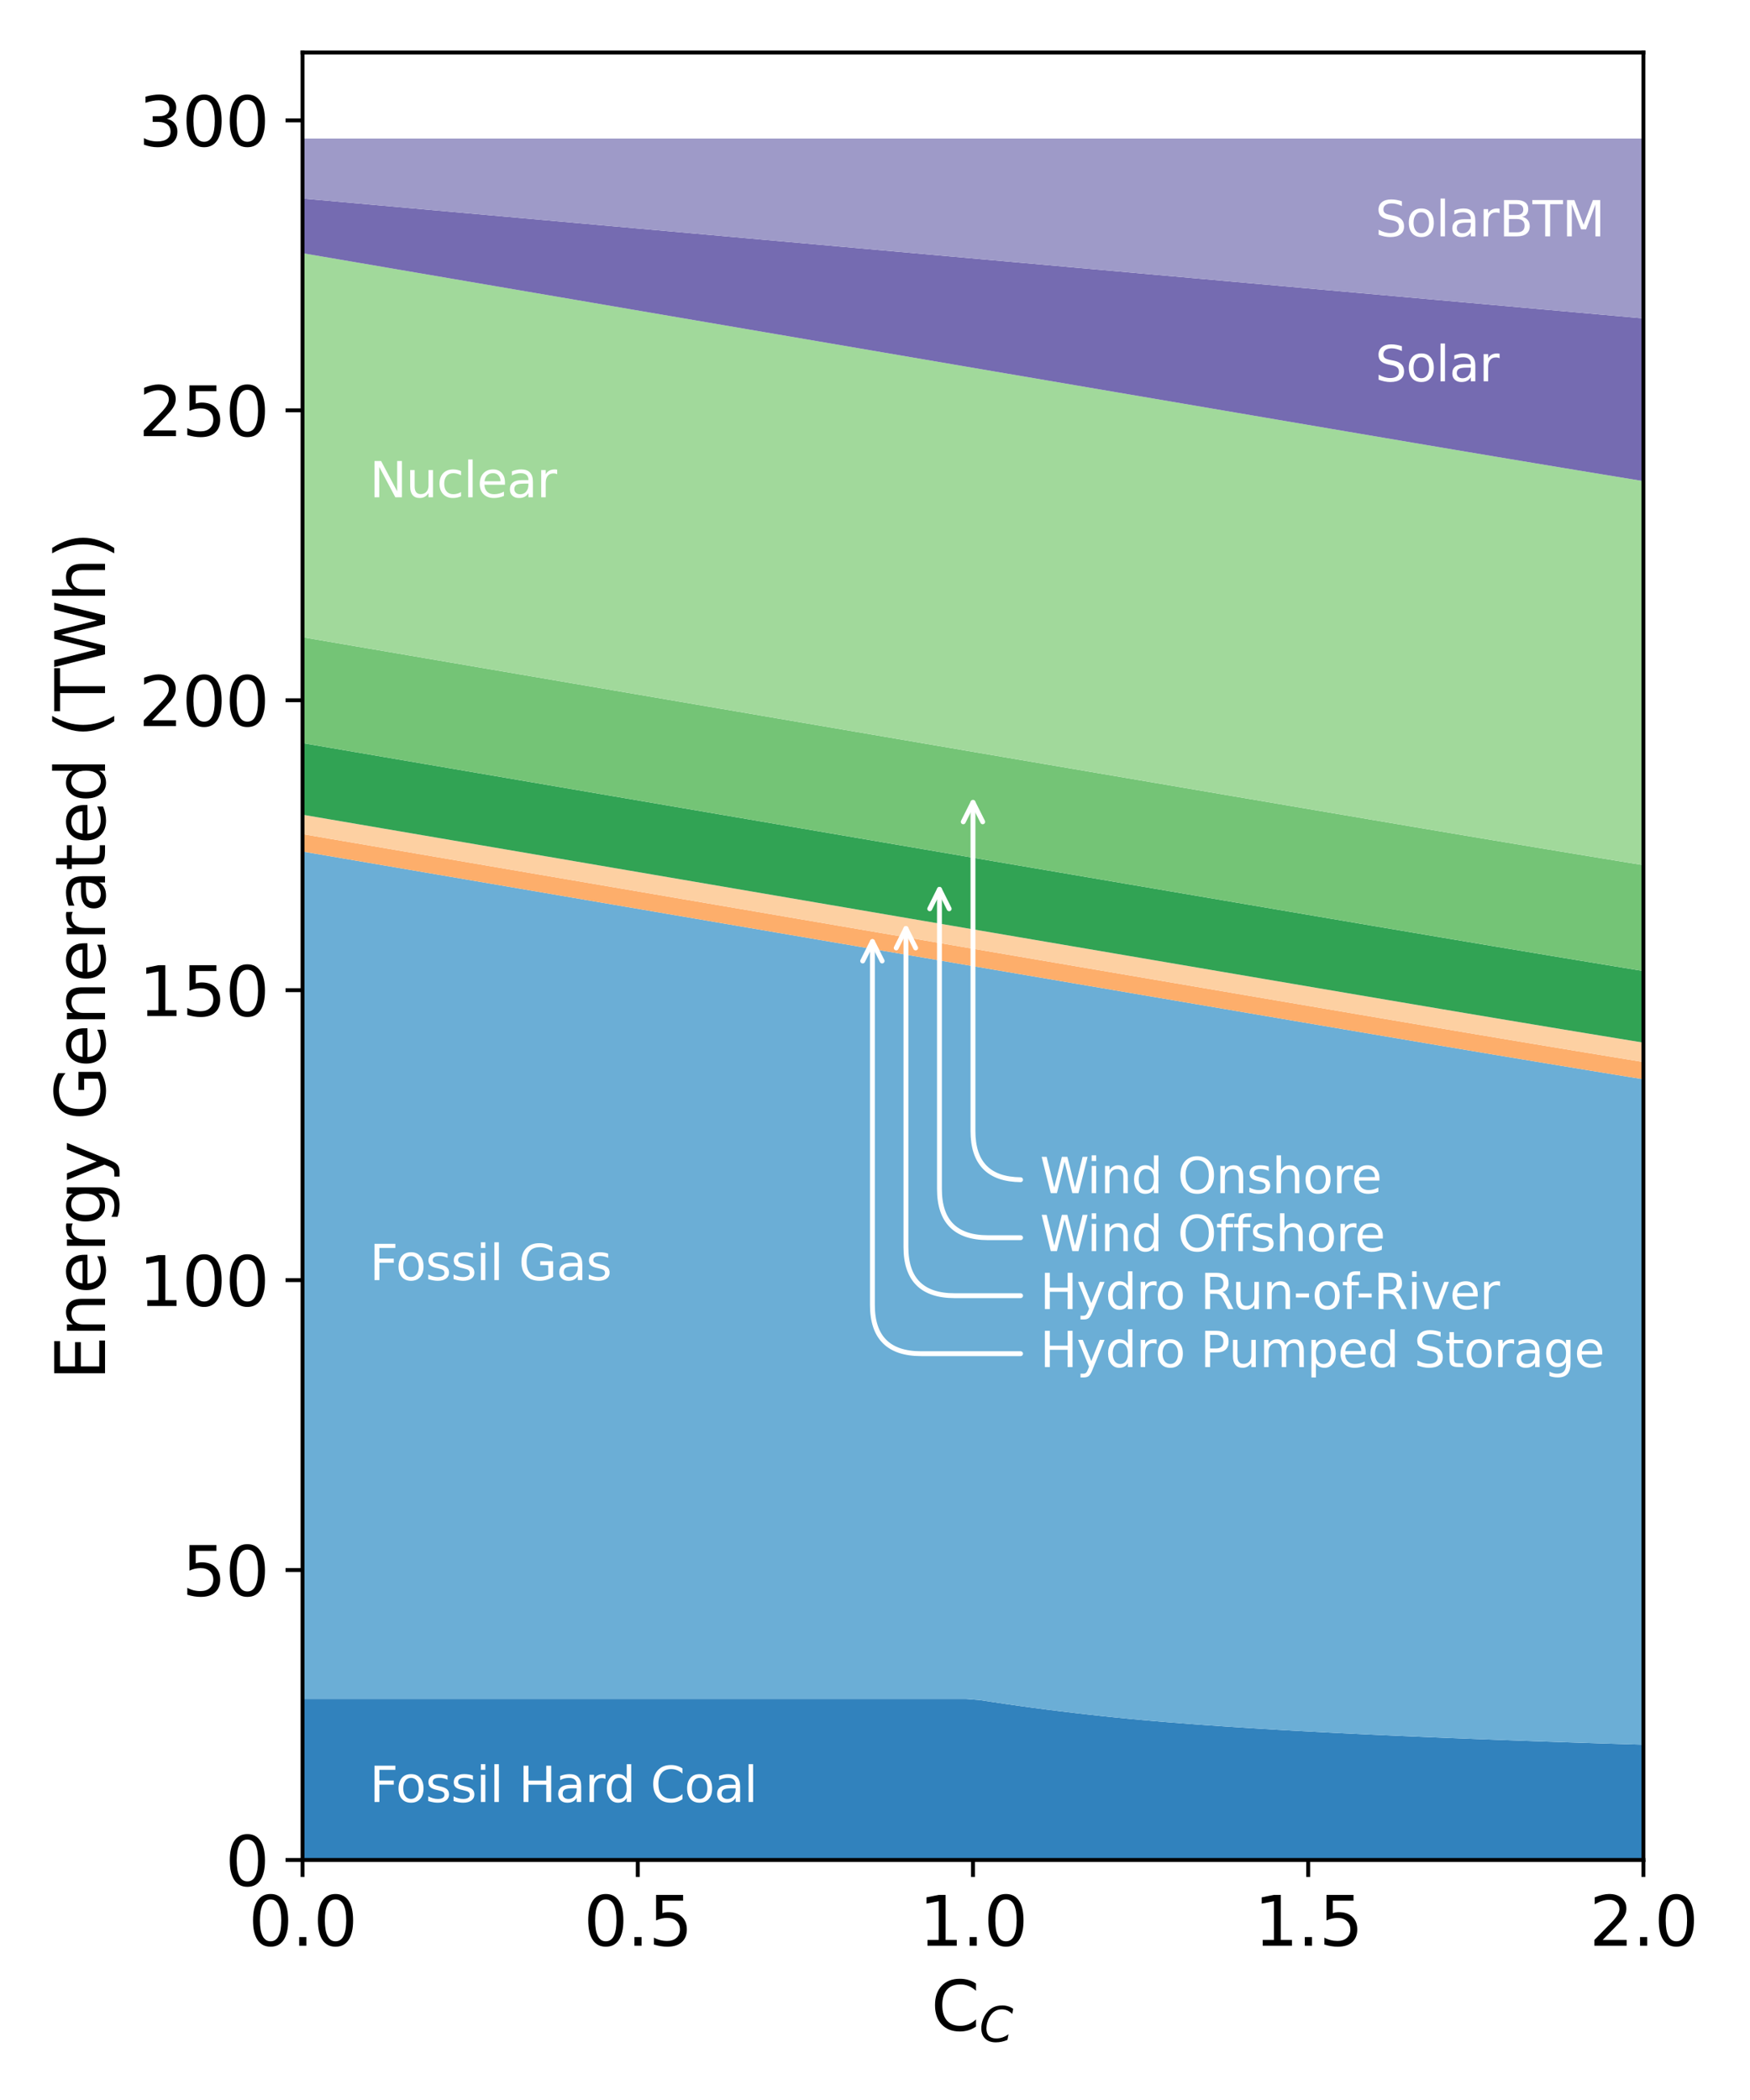 <?xml version="1.0" encoding="utf-8" standalone="no"?>
<!DOCTYPE svg PUBLIC "-//W3C//DTD SVG 1.1//EN"
  "http://www.w3.org/Graphics/SVG/1.1/DTD/svg11.dtd">
<svg height="432pt" version="1.1" viewBox="0 0 360 432" width="360pt" xmlns="http://www.w3.org/2000/svg" xmlns:xlink="http://www.w3.org/1999/xlink">
 <defs>
  <style type="text/css">*{stroke-linecap:butt;stroke-linejoin:round;}</style>
 </defs>
 <g id="figure_1">
  <g id="patch_1">
   <path d="M 0 432 
L 360 432 
L 360 0 
L 0 0 
z
" style="fill:#ffffff;"/>
  </g>
  <g id="axes_1">
   <g id="patch_2">
    <path d="M 62.24 382.624 
L 338.07 382.624 
L 338.07 10.8 
L 62.24 10.8 
z
" style="fill:#ffffff;"/>
   </g>
   <g id="PolyCollection_1">
    <path clip-path="url(#pf060791244)" d="M 62.24 349.506 
L 62.24 382.624 
L 65.026 382.624 
L 67.812 382.624 
L 70.598 382.624 
L 73.385 382.624 
L 76.171 382.624 
L 78.957 382.624 
L 81.743 382.624 
L 84.529 382.624 
L 87.315 382.624 
L 90.102 382.624 
L 92.888 382.624 
L 95.674 382.624 
L 98.46 382.624 
L 101.246 382.624 
L 104.032 382.624 
L 106.819 382.624 
L 109.605 382.624 
L 112.391 382.624 
L 115.177 382.624 
L 117.963 382.624 
L 120.749 382.624 
L 123.536 382.624 
L 126.322 382.624 
L 129.108 382.624 
L 131.894 382.624 
L 134.68 382.624 
L 137.466 382.624 
L 140.253 382.624 
L 143.039 382.624 
L 145.825 382.624 
L 148.611 382.624 
L 151.397 382.624 
L 154.183 382.624 
L 156.969 382.624 
L 159.756 382.624 
L 162.542 382.624 
L 165.328 382.624 
L 168.114 382.624 
L 170.9 382.624 
L 173.686 382.624 
L 176.473 382.624 
L 179.259 382.624 
L 182.045 382.624 
L 184.831 382.624 
L 187.617 382.624 
L 190.403 382.624 
L 193.19 382.624 
L 195.976 382.624 
L 198.762 382.624 
L 201.548 382.624 
L 204.334 382.624 
L 207.12 382.624 
L 209.907 382.624 
L 212.693 382.624 
L 215.479 382.624 
L 218.265 382.624 
L 221.051 382.624 
L 223.837 382.624 
L 226.624 382.624 
L 229.41 382.624 
L 232.196 382.624 
L 234.982 382.624 
L 237.768 382.624 
L 240.554 382.624 
L 243.341 382.624 
L 246.127 382.624 
L 248.913 382.624 
L 251.699 382.624 
L 254.485 382.624 
L 257.271 382.624 
L 260.057 382.624 
L 262.844 382.624 
L 265.63 382.624 
L 268.416 382.624 
L 271.202 382.624 
L 273.988 382.624 
L 276.774 382.624 
L 279.561 382.624 
L 282.347 382.624 
L 285.133 382.624 
L 287.919 382.624 
L 290.705 382.624 
L 293.491 382.624 
L 296.278 382.624 
L 299.064 382.624 
L 301.85 382.624 
L 304.636 382.624 
L 307.422 382.624 
L 310.208 382.624 
L 312.995 382.624 
L 315.781 382.624 
L 318.567 382.624 
L 321.353 382.624 
L 324.139 382.624 
L 326.925 382.624 
L 329.712 382.624 
L 332.498 382.624 
L 335.284 382.624 
L 338.07 382.624 
L 338.07 358.903 
L 338.07 358.903 
L 335.284 358.821 
L 332.498 358.737 
L 329.712 358.652 
L 326.925 358.563 
L 324.139 358.473 
L 321.353 358.38 
L 318.567 358.286 
L 315.781 358.189 
L 312.995 358.09 
L 310.208 357.989 
L 307.422 357.885 
L 304.636 357.779 
L 301.85 357.672 
L 299.064 357.562 
L 296.278 357.449 
L 293.491 357.334 
L 290.705 357.217 
L 287.919 357.097 
L 285.133 356.973 
L 282.347 356.847 
L 279.561 356.716 
L 276.774 356.581 
L 273.988 356.441 
L 271.202 356.297 
L 268.416 356.15 
L 265.63 355.997 
L 262.844 355.838 
L 260.057 355.672 
L 257.271 355.499 
L 254.485 355.321 
L 251.699 355.135 
L 248.913 354.942 
L 246.127 354.741 
L 243.341 354.531 
L 240.554 354.311 
L 237.768 354.079 
L 234.982 353.833 
L 232.196 353.573 
L 229.41 353.299 
L 226.624 353.009 
L 223.837 352.704 
L 221.051 352.384 
L 218.265 352.051 
L 215.479 351.703 
L 212.693 351.34 
L 209.907 350.96 
L 207.12 350.563 
L 204.334 350.151 
L 201.548 349.725 
L 198.762 349.506 
L 195.976 349.506 
L 193.19 349.506 
L 190.403 349.506 
L 187.617 349.506 
L 184.831 349.506 
L 182.045 349.506 
L 179.259 349.506 
L 176.473 349.506 
L 173.686 349.506 
L 170.9 349.506 
L 168.114 349.506 
L 165.328 349.506 
L 162.542 349.506 
L 159.756 349.506 
L 156.969 349.506 
L 154.183 349.506 
L 151.397 349.506 
L 148.611 349.506 
L 145.825 349.506 
L 143.039 349.506 
L 140.253 349.506 
L 137.466 349.506 
L 134.68 349.506 
L 131.894 349.506 
L 129.108 349.506 
L 126.322 349.506 
L 123.536 349.506 
L 120.749 349.506 
L 117.963 349.506 
L 115.177 349.506 
L 112.391 349.506 
L 109.605 349.506 
L 106.819 349.506 
L 104.032 349.506 
L 101.246 349.506 
L 98.46 349.506 
L 95.674 349.506 
L 92.888 349.506 
L 90.102 349.506 
L 87.315 349.506 
L 84.529 349.506 
L 81.743 349.506 
L 78.957 349.506 
L 76.171 349.506 
L 73.385 349.506 
L 70.598 349.506 
L 67.812 349.506 
L 65.026 349.506 
L 62.24 349.506 
z
" style="fill:#3182bd;"/>
   </g>
   <g id="PolyCollection_2">
    <path clip-path="url(#pf060791244)" d="M 62.24 175.166 
L 62.24 349.506 
L 65.026 349.506 
L 67.812 349.506 
L 70.598 349.506 
L 73.385 349.506 
L 76.171 349.506 
L 78.957 349.506 
L 81.743 349.506 
L 84.529 349.506 
L 87.315 349.506 
L 90.102 349.506 
L 92.888 349.506 
L 95.674 349.506 
L 98.46 349.506 
L 101.246 349.506 
L 104.032 349.506 
L 106.819 349.506 
L 109.605 349.506 
L 112.391 349.506 
L 115.177 349.506 
L 117.963 349.506 
L 120.749 349.506 
L 123.536 349.506 
L 126.322 349.506 
L 129.108 349.506 
L 131.894 349.506 
L 134.68 349.506 
L 137.466 349.506 
L 140.253 349.506 
L 143.039 349.506 
L 145.825 349.506 
L 148.611 349.506 
L 151.397 349.506 
L 154.183 349.506 
L 156.969 349.506 
L 159.756 349.506 
L 162.542 349.506 
L 165.328 349.506 
L 168.114 349.506 
L 170.9 349.506 
L 173.686 349.506 
L 176.473 349.506 
L 179.259 349.506 
L 182.045 349.506 
L 184.831 349.506 
L 187.617 349.506 
L 190.403 349.506 
L 193.19 349.506 
L 195.976 349.506 
L 198.762 349.506 
L 201.548 349.725 
L 204.334 350.151 
L 207.12 350.563 
L 209.907 350.96 
L 212.693 351.34 
L 215.479 351.703 
L 218.265 352.051 
L 221.051 352.384 
L 223.837 352.704 
L 226.624 353.009 
L 229.41 353.299 
L 232.196 353.573 
L 234.982 353.833 
L 237.768 354.079 
L 240.554 354.311 
L 243.341 354.531 
L 246.127 354.741 
L 248.913 354.942 
L 251.699 355.135 
L 254.485 355.321 
L 257.271 355.499 
L 260.057 355.672 
L 262.844 355.838 
L 265.63 355.997 
L 268.416 356.15 
L 271.202 356.297 
L 273.988 356.441 
L 276.774 356.581 
L 279.561 356.716 
L 282.347 356.847 
L 285.133 356.973 
L 287.919 357.097 
L 290.705 357.217 
L 293.491 357.334 
L 296.278 357.449 
L 299.064 357.562 
L 301.85 357.672 
L 304.636 357.779 
L 307.422 357.885 
L 310.208 357.989 
L 312.995 358.09 
L 315.781 358.189 
L 318.567 358.286 
L 321.353 358.38 
L 324.139 358.473 
L 326.925 358.563 
L 329.712 358.652 
L 332.498 358.737 
L 335.284 358.821 
L 338.07 358.903 
L 338.07 222.019 
L 338.07 222.019 
L 335.284 221.567 
L 332.498 221.114 
L 329.712 220.659 
L 326.925 220.202 
L 324.139 219.744 
L 321.353 219.284 
L 318.567 218.824 
L 315.781 218.362 
L 312.995 217.899 
L 310.208 217.434 
L 307.422 216.969 
L 304.636 216.503 
L 301.85 216.036 
L 299.064 215.568 
L 296.278 215.099 
L 293.491 214.63 
L 290.705 214.159 
L 287.919 213.688 
L 285.133 213.216 
L 282.347 212.744 
L 279.561 212.272 
L 276.774 211.799 
L 273.988 211.325 
L 271.202 210.852 
L 268.416 210.378 
L 265.63 209.904 
L 262.844 209.43 
L 260.057 208.956 
L 257.271 208.481 
L 254.485 208.006 
L 251.699 207.532 
L 248.913 207.057 
L 246.127 206.582 
L 243.341 206.107 
L 240.554 205.632 
L 237.768 205.157 
L 234.982 204.682 
L 232.196 204.207 
L 229.41 203.732 
L 226.624 203.257 
L 223.837 202.782 
L 221.051 202.307 
L 218.265 201.832 
L 215.479 201.357 
L 212.693 200.882 
L 209.907 200.407 
L 207.12 199.932 
L 204.334 199.457 
L 201.548 198.982 
L 198.762 198.506 
L 195.976 198.03 
L 193.19 197.553 
L 190.403 197.077 
L 187.617 196.601 
L 184.831 196.124 
L 182.045 195.648 
L 179.259 195.172 
L 176.473 194.695 
L 173.686 194.219 
L 170.9 193.743 
L 168.114 193.266 
L 165.328 192.79 
L 162.542 192.314 
L 159.756 191.837 
L 156.969 191.361 
L 154.183 190.885 
L 151.397 190.408 
L 148.611 189.932 
L 145.825 189.456 
L 143.039 188.979 
L 140.253 188.503 
L 137.466 188.027 
L 134.68 187.55 
L 131.894 187.074 
L 129.108 186.598 
L 126.322 186.121 
L 123.536 185.645 
L 120.749 185.169 
L 117.963 184.692 
L 115.177 184.216 
L 112.391 183.74 
L 109.605 183.263 
L 106.819 182.787 
L 104.032 182.311 
L 101.246 181.834 
L 98.46 181.358 
L 95.674 180.882 
L 92.888 180.405 
L 90.102 179.929 
L 87.315 179.453 
L 84.529 178.976 
L 81.743 178.5 
L 78.957 178.024 
L 76.171 177.547 
L 73.385 177.071 
L 70.598 176.595 
L 67.812 176.118 
L 65.026 175.642 
L 62.24 175.166 
z
" style="fill:#6baed6;"/>
   </g>
   <g id="PolyCollection_3">
    <path clip-path="url(#pf060791244)" d="M 62.24 175.166 
L 62.24 175.166 
L 65.026 175.642 
L 67.812 176.118 
L 70.598 176.595 
L 73.385 177.071 
L 76.171 177.547 
L 78.957 178.024 
L 81.743 178.5 
L 84.529 178.976 
L 87.315 179.453 
L 90.102 179.929 
L 92.888 180.405 
L 95.674 180.882 
L 98.46 181.358 
L 101.246 181.834 
L 104.032 182.311 
L 106.819 182.787 
L 109.605 183.263 
L 112.391 183.74 
L 115.177 184.216 
L 117.963 184.692 
L 120.749 185.169 
L 123.536 185.645 
L 126.322 186.121 
L 129.108 186.598 
L 131.894 187.074 
L 134.68 187.55 
L 137.466 188.027 
L 140.253 188.503 
L 143.039 188.979 
L 145.825 189.456 
L 148.611 189.932 
L 151.397 190.408 
L 154.183 190.885 
L 156.969 191.361 
L 159.756 191.837 
L 162.542 192.314 
L 165.328 192.79 
L 168.114 193.266 
L 170.9 193.743 
L 173.686 194.219 
L 176.473 194.695 
L 179.259 195.172 
L 182.045 195.648 
L 184.831 196.124 
L 187.617 196.601 
L 190.403 197.077 
L 193.19 197.553 
L 195.976 198.03 
L 198.762 198.506 
L 201.548 198.982 
L 204.334 199.457 
L 207.12 199.932 
L 209.907 200.407 
L 212.693 200.882 
L 215.479 201.357 
L 218.265 201.832 
L 221.051 202.307 
L 223.837 202.782 
L 226.624 203.257 
L 229.41 203.732 
L 232.196 204.207 
L 234.982 204.682 
L 237.768 205.157 
L 240.554 205.632 
L 243.341 206.107 
L 246.127 206.582 
L 248.913 207.057 
L 251.699 207.532 
L 254.485 208.006 
L 257.271 208.481 
L 260.057 208.956 
L 262.844 209.43 
L 265.63 209.904 
L 268.416 210.378 
L 271.202 210.852 
L 273.988 211.325 
L 276.774 211.799 
L 279.561 212.272 
L 282.347 212.744 
L 285.133 213.216 
L 287.919 213.688 
L 290.705 214.159 
L 293.491 214.63 
L 296.278 215.099 
L 299.064 215.568 
L 301.85 216.036 
L 304.636 216.503 
L 307.422 216.969 
L 310.208 217.434 
L 312.995 217.899 
L 315.781 218.362 
L 318.567 218.824 
L 321.353 219.284 
L 324.139 219.744 
L 326.925 220.202 
L 329.712 220.659 
L 332.498 221.114 
L 335.284 221.567 
L 338.07 222.019 
L 338.07 222.019 
L 338.07 222.019 
L 335.284 221.567 
L 332.498 221.114 
L 329.712 220.659 
L 326.925 220.202 
L 324.139 219.744 
L 321.353 219.284 
L 318.567 218.824 
L 315.781 218.362 
L 312.995 217.899 
L 310.208 217.434 
L 307.422 216.969 
L 304.636 216.503 
L 301.85 216.036 
L 299.064 215.568 
L 296.278 215.099 
L 293.491 214.63 
L 290.705 214.159 
L 287.919 213.688 
L 285.133 213.216 
L 282.347 212.744 
L 279.561 212.272 
L 276.774 211.799 
L 273.988 211.325 
L 271.202 210.852 
L 268.416 210.378 
L 265.63 209.904 
L 262.844 209.43 
L 260.057 208.956 
L 257.271 208.481 
L 254.485 208.006 
L 251.699 207.532 
L 248.913 207.057 
L 246.127 206.582 
L 243.341 206.107 
L 240.554 205.632 
L 237.768 205.157 
L 234.982 204.682 
L 232.196 204.207 
L 229.41 203.732 
L 226.624 203.257 
L 223.837 202.782 
L 221.051 202.307 
L 218.265 201.832 
L 215.479 201.357 
L 212.693 200.882 
L 209.907 200.407 
L 207.12 199.932 
L 204.334 199.457 
L 201.548 198.982 
L 198.762 198.506 
L 195.976 198.03 
L 193.19 197.553 
L 190.403 197.077 
L 187.617 196.601 
L 184.831 196.124 
L 182.045 195.648 
L 179.259 195.172 
L 176.473 194.695 
L 173.686 194.219 
L 170.9 193.743 
L 168.114 193.266 
L 165.328 192.79 
L 162.542 192.314 
L 159.756 191.837 
L 156.969 191.361 
L 154.183 190.885 
L 151.397 190.408 
L 148.611 189.932 
L 145.825 189.456 
L 143.039 188.979 
L 140.253 188.503 
L 137.466 188.027 
L 134.68 187.55 
L 131.894 187.074 
L 129.108 186.598 
L 126.322 186.121 
L 123.536 185.645 
L 120.749 185.169 
L 117.963 184.692 
L 115.177 184.216 
L 112.391 183.74 
L 109.605 183.263 
L 106.819 182.787 
L 104.032 182.311 
L 101.246 181.834 
L 98.46 181.358 
L 95.674 180.882 
L 92.888 180.405 
L 90.102 179.929 
L 87.315 179.453 
L 84.529 178.976 
L 81.743 178.5 
L 78.957 178.024 
L 76.171 177.547 
L 73.385 177.071 
L 70.598 176.595 
L 67.812 176.118 
L 65.026 175.642 
L 62.24 175.166 
z
" style="fill:#9ecae1;"/>
   </g>
   <g id="PolyCollection_4">
    <path clip-path="url(#pf060791244)" d="M 62.24 175.166 
L 62.24 175.166 
L 65.026 175.642 
L 67.812 176.118 
L 70.598 176.595 
L 73.385 177.071 
L 76.171 177.547 
L 78.957 178.024 
L 81.743 178.5 
L 84.529 178.976 
L 87.315 179.453 
L 90.102 179.929 
L 92.888 180.405 
L 95.674 180.882 
L 98.46 181.358 
L 101.246 181.834 
L 104.032 182.311 
L 106.819 182.787 
L 109.605 183.263 
L 112.391 183.74 
L 115.177 184.216 
L 117.963 184.692 
L 120.749 185.169 
L 123.536 185.645 
L 126.322 186.121 
L 129.108 186.598 
L 131.894 187.074 
L 134.68 187.55 
L 137.466 188.027 
L 140.253 188.503 
L 143.039 188.979 
L 145.825 189.456 
L 148.611 189.932 
L 151.397 190.408 
L 154.183 190.885 
L 156.969 191.361 
L 159.756 191.837 
L 162.542 192.314 
L 165.328 192.79 
L 168.114 193.266 
L 170.9 193.743 
L 173.686 194.219 
L 176.473 194.695 
L 179.259 195.172 
L 182.045 195.648 
L 184.831 196.124 
L 187.617 196.601 
L 190.403 197.077 
L 193.19 197.553 
L 195.976 198.03 
L 198.762 198.506 
L 201.548 198.982 
L 204.334 199.457 
L 207.12 199.932 
L 209.907 200.407 
L 212.693 200.882 
L 215.479 201.357 
L 218.265 201.832 
L 221.051 202.307 
L 223.837 202.782 
L 226.624 203.257 
L 229.41 203.732 
L 232.196 204.207 
L 234.982 204.682 
L 237.768 205.157 
L 240.554 205.632 
L 243.341 206.107 
L 246.127 206.582 
L 248.913 207.057 
L 251.699 207.532 
L 254.485 208.006 
L 257.271 208.481 
L 260.057 208.956 
L 262.844 209.43 
L 265.63 209.904 
L 268.416 210.378 
L 271.202 210.852 
L 273.988 211.325 
L 276.774 211.799 
L 279.561 212.272 
L 282.347 212.744 
L 285.133 213.216 
L 287.919 213.688 
L 290.705 214.159 
L 293.491 214.63 
L 296.278 215.099 
L 299.064 215.568 
L 301.85 216.036 
L 304.636 216.503 
L 307.422 216.969 
L 310.208 217.434 
L 312.995 217.899 
L 315.781 218.362 
L 318.567 218.824 
L 321.353 219.284 
L 324.139 219.744 
L 326.925 220.202 
L 329.712 220.659 
L 332.498 221.114 
L 335.284 221.567 
L 338.07 222.019 
L 338.07 222.019 
L 338.07 222.019 
L 335.284 221.567 
L 332.498 221.114 
L 329.712 220.659 
L 326.925 220.202 
L 324.139 219.744 
L 321.353 219.284 
L 318.567 218.824 
L 315.781 218.362 
L 312.995 217.899 
L 310.208 217.434 
L 307.422 216.969 
L 304.636 216.503 
L 301.85 216.036 
L 299.064 215.568 
L 296.278 215.099 
L 293.491 214.63 
L 290.705 214.159 
L 287.919 213.688 
L 285.133 213.216 
L 282.347 212.744 
L 279.561 212.272 
L 276.774 211.799 
L 273.988 211.325 
L 271.202 210.852 
L 268.416 210.378 
L 265.63 209.904 
L 262.844 209.43 
L 260.057 208.956 
L 257.271 208.481 
L 254.485 208.006 
L 251.699 207.532 
L 248.913 207.057 
L 246.127 206.582 
L 243.341 206.107 
L 240.554 205.632 
L 237.768 205.157 
L 234.982 204.682 
L 232.196 204.207 
L 229.41 203.732 
L 226.624 203.257 
L 223.837 202.782 
L 221.051 202.307 
L 218.265 201.832 
L 215.479 201.357 
L 212.693 200.882 
L 209.907 200.407 
L 207.12 199.932 
L 204.334 199.457 
L 201.548 198.982 
L 198.762 198.506 
L 195.976 198.03 
L 193.19 197.553 
L 190.403 197.077 
L 187.617 196.601 
L 184.831 196.124 
L 182.045 195.648 
L 179.259 195.172 
L 176.473 194.695 
L 173.686 194.219 
L 170.9 193.743 
L 168.114 193.266 
L 165.328 192.79 
L 162.542 192.314 
L 159.756 191.837 
L 156.969 191.361 
L 154.183 190.885 
L 151.397 190.408 
L 148.611 189.932 
L 145.825 189.456 
L 143.039 188.979 
L 140.253 188.503 
L 137.466 188.027 
L 134.68 187.55 
L 131.894 187.074 
L 129.108 186.598 
L 126.322 186.121 
L 123.536 185.645 
L 120.749 185.169 
L 117.963 184.692 
L 115.177 184.216 
L 112.391 183.74 
L 109.605 183.263 
L 106.819 182.787 
L 104.032 182.311 
L 101.246 181.834 
L 98.46 181.358 
L 95.674 180.882 
L 92.888 180.405 
L 90.102 179.929 
L 87.315 179.453 
L 84.529 178.976 
L 81.743 178.5 
L 78.957 178.024 
L 76.171 177.547 
L 73.385 177.071 
L 70.598 176.595 
L 67.812 176.118 
L 65.026 175.642 
L 62.24 175.166 
z
" style="fill:#c6dbef;"/>
   </g>
   <g id="PolyCollection_5">
    <path clip-path="url(#pf060791244)" d="M 62.24 175.166 
L 62.24 175.166 
L 65.026 175.642 
L 67.812 176.118 
L 70.598 176.595 
L 73.385 177.071 
L 76.171 177.547 
L 78.957 178.024 
L 81.743 178.5 
L 84.529 178.976 
L 87.315 179.453 
L 90.102 179.929 
L 92.888 180.405 
L 95.674 180.882 
L 98.46 181.358 
L 101.246 181.834 
L 104.032 182.311 
L 106.819 182.787 
L 109.605 183.263 
L 112.391 183.74 
L 115.177 184.216 
L 117.963 184.692 
L 120.749 185.169 
L 123.536 185.645 
L 126.322 186.121 
L 129.108 186.598 
L 131.894 187.074 
L 134.68 187.55 
L 137.466 188.027 
L 140.253 188.503 
L 143.039 188.979 
L 145.825 189.456 
L 148.611 189.932 
L 151.397 190.408 
L 154.183 190.885 
L 156.969 191.361 
L 159.756 191.837 
L 162.542 192.314 
L 165.328 192.79 
L 168.114 193.266 
L 170.9 193.743 
L 173.686 194.219 
L 176.473 194.695 
L 179.259 195.172 
L 182.045 195.648 
L 184.831 196.124 
L 187.617 196.601 
L 190.403 197.077 
L 193.19 197.553 
L 195.976 198.03 
L 198.762 198.506 
L 201.548 198.982 
L 204.334 199.457 
L 207.12 199.932 
L 209.907 200.407 
L 212.693 200.882 
L 215.479 201.357 
L 218.265 201.832 
L 221.051 202.307 
L 223.837 202.782 
L 226.624 203.257 
L 229.41 203.732 
L 232.196 204.207 
L 234.982 204.682 
L 237.768 205.157 
L 240.554 205.632 
L 243.341 206.107 
L 246.127 206.582 
L 248.913 207.057 
L 251.699 207.532 
L 254.485 208.006 
L 257.271 208.481 
L 260.057 208.956 
L 262.844 209.43 
L 265.63 209.904 
L 268.416 210.378 
L 271.202 210.852 
L 273.988 211.325 
L 276.774 211.799 
L 279.561 212.272 
L 282.347 212.744 
L 285.133 213.216 
L 287.919 213.688 
L 290.705 214.159 
L 293.491 214.63 
L 296.278 215.099 
L 299.064 215.568 
L 301.85 216.036 
L 304.636 216.503 
L 307.422 216.969 
L 310.208 217.434 
L 312.995 217.899 
L 315.781 218.362 
L 318.567 218.824 
L 321.353 219.284 
L 324.139 219.744 
L 326.925 220.202 
L 329.712 220.659 
L 332.498 221.114 
L 335.284 221.567 
L 338.07 222.019 
L 338.07 222.019 
L 338.07 222.019 
L 335.284 221.567 
L 332.498 221.114 
L 329.712 220.659 
L 326.925 220.202 
L 324.139 219.744 
L 321.353 219.284 
L 318.567 218.824 
L 315.781 218.362 
L 312.995 217.899 
L 310.208 217.434 
L 307.422 216.969 
L 304.636 216.503 
L 301.85 216.036 
L 299.064 215.568 
L 296.278 215.099 
L 293.491 214.63 
L 290.705 214.159 
L 287.919 213.688 
L 285.133 213.216 
L 282.347 212.744 
L 279.561 212.272 
L 276.774 211.799 
L 273.988 211.325 
L 271.202 210.852 
L 268.416 210.378 
L 265.63 209.904 
L 262.844 209.43 
L 260.057 208.956 
L 257.271 208.481 
L 254.485 208.006 
L 251.699 207.532 
L 248.913 207.057 
L 246.127 206.582 
L 243.341 206.107 
L 240.554 205.632 
L 237.768 205.157 
L 234.982 204.682 
L 232.196 204.207 
L 229.41 203.732 
L 226.624 203.257 
L 223.837 202.782 
L 221.051 202.307 
L 218.265 201.832 
L 215.479 201.357 
L 212.693 200.882 
L 209.907 200.407 
L 207.12 199.932 
L 204.334 199.457 
L 201.548 198.982 
L 198.762 198.506 
L 195.976 198.03 
L 193.19 197.553 
L 190.403 197.077 
L 187.617 196.601 
L 184.831 196.124 
L 182.045 195.648 
L 179.259 195.172 
L 176.473 194.695 
L 173.686 194.219 
L 170.9 193.743 
L 168.114 193.266 
L 165.328 192.79 
L 162.542 192.314 
L 159.756 191.837 
L 156.969 191.361 
L 154.183 190.885 
L 151.397 190.408 
L 148.611 189.932 
L 145.825 189.456 
L 143.039 188.979 
L 140.253 188.503 
L 137.466 188.027 
L 134.68 187.55 
L 131.894 187.074 
L 129.108 186.598 
L 126.322 186.121 
L 123.536 185.645 
L 120.749 185.169 
L 117.963 184.692 
L 115.177 184.216 
L 112.391 183.74 
L 109.605 183.263 
L 106.819 182.787 
L 104.032 182.311 
L 101.246 181.834 
L 98.46 181.358 
L 95.674 180.882 
L 92.888 180.405 
L 90.102 179.929 
L 87.315 179.453 
L 84.529 178.976 
L 81.743 178.5 
L 78.957 178.024 
L 76.171 177.547 
L 73.385 177.071 
L 70.598 176.595 
L 67.812 176.118 
L 65.026 175.642 
L 62.24 175.166 
z
" style="fill:#e6550d;"/>
   </g>
   <g id="PolyCollection_6">
    <path clip-path="url(#pf060791244)" d="M 62.24 175.166 
L 62.24 175.166 
L 65.026 175.642 
L 67.812 176.118 
L 70.598 176.595 
L 73.385 177.071 
L 76.171 177.547 
L 78.957 178.024 
L 81.743 178.5 
L 84.529 178.976 
L 87.315 179.453 
L 90.102 179.929 
L 92.888 180.405 
L 95.674 180.882 
L 98.46 181.358 
L 101.246 181.834 
L 104.032 182.311 
L 106.819 182.787 
L 109.605 183.263 
L 112.391 183.74 
L 115.177 184.216 
L 117.963 184.692 
L 120.749 185.169 
L 123.536 185.645 
L 126.322 186.121 
L 129.108 186.598 
L 131.894 187.074 
L 134.68 187.55 
L 137.466 188.027 
L 140.253 188.503 
L 143.039 188.979 
L 145.825 189.456 
L 148.611 189.932 
L 151.397 190.408 
L 154.183 190.885 
L 156.969 191.361 
L 159.756 191.837 
L 162.542 192.314 
L 165.328 192.79 
L 168.114 193.266 
L 170.9 193.743 
L 173.686 194.219 
L 176.473 194.695 
L 179.259 195.172 
L 182.045 195.648 
L 184.831 196.124 
L 187.617 196.601 
L 190.403 197.077 
L 193.19 197.553 
L 195.976 198.03 
L 198.762 198.506 
L 201.548 198.982 
L 204.334 199.457 
L 207.12 199.932 
L 209.907 200.407 
L 212.693 200.882 
L 215.479 201.357 
L 218.265 201.832 
L 221.051 202.307 
L 223.837 202.782 
L 226.624 203.257 
L 229.41 203.732 
L 232.196 204.207 
L 234.982 204.682 
L 237.768 205.157 
L 240.554 205.632 
L 243.341 206.107 
L 246.127 206.582 
L 248.913 207.057 
L 251.699 207.532 
L 254.485 208.006 
L 257.271 208.481 
L 260.057 208.956 
L 262.844 209.43 
L 265.63 209.904 
L 268.416 210.378 
L 271.202 210.852 
L 273.988 211.325 
L 276.774 211.799 
L 279.561 212.272 
L 282.347 212.744 
L 285.133 213.216 
L 287.919 213.688 
L 290.705 214.159 
L 293.491 214.63 
L 296.278 215.099 
L 299.064 215.568 
L 301.85 216.036 
L 304.636 216.503 
L 307.422 216.969 
L 310.208 217.434 
L 312.995 217.899 
L 315.781 218.362 
L 318.567 218.824 
L 321.353 219.284 
L 324.139 219.744 
L 326.925 220.202 
L 329.712 220.659 
L 332.498 221.114 
L 335.284 221.567 
L 338.07 222.019 
L 338.07 222.019 
L 338.07 222.019 
L 335.284 221.567 
L 332.498 221.114 
L 329.712 220.659 
L 326.925 220.202 
L 324.139 219.744 
L 321.353 219.284 
L 318.567 218.824 
L 315.781 218.362 
L 312.995 217.899 
L 310.208 217.434 
L 307.422 216.969 
L 304.636 216.503 
L 301.85 216.036 
L 299.064 215.568 
L 296.278 215.099 
L 293.491 214.63 
L 290.705 214.159 
L 287.919 213.688 
L 285.133 213.216 
L 282.347 212.744 
L 279.561 212.272 
L 276.774 211.799 
L 273.988 211.325 
L 271.202 210.852 
L 268.416 210.378 
L 265.63 209.904 
L 262.844 209.43 
L 260.057 208.956 
L 257.271 208.481 
L 254.485 208.006 
L 251.699 207.532 
L 248.913 207.057 
L 246.127 206.582 
L 243.341 206.107 
L 240.554 205.632 
L 237.768 205.157 
L 234.982 204.682 
L 232.196 204.207 
L 229.41 203.732 
L 226.624 203.257 
L 223.837 202.782 
L 221.051 202.307 
L 218.265 201.832 
L 215.479 201.357 
L 212.693 200.882 
L 209.907 200.407 
L 207.12 199.932 
L 204.334 199.457 
L 201.548 198.982 
L 198.762 198.506 
L 195.976 198.03 
L 193.19 197.553 
L 190.403 197.077 
L 187.617 196.601 
L 184.831 196.124 
L 182.045 195.648 
L 179.259 195.172 
L 176.473 194.695 
L 173.686 194.219 
L 170.9 193.743 
L 168.114 193.266 
L 165.328 192.79 
L 162.542 192.314 
L 159.756 191.837 
L 156.969 191.361 
L 154.183 190.885 
L 151.397 190.408 
L 148.611 189.932 
L 145.825 189.456 
L 143.039 188.979 
L 140.253 188.503 
L 137.466 188.027 
L 134.68 187.55 
L 131.894 187.074 
L 129.108 186.598 
L 126.322 186.121 
L 123.536 185.645 
L 120.749 185.169 
L 117.963 184.692 
L 115.177 184.216 
L 112.391 183.74 
L 109.605 183.263 
L 106.819 182.787 
L 104.032 182.311 
L 101.246 181.834 
L 98.46 181.358 
L 95.674 180.882 
L 92.888 180.405 
L 90.102 179.929 
L 87.315 179.453 
L 84.529 178.976 
L 81.743 178.5 
L 78.957 178.024 
L 76.171 177.547 
L 73.385 177.071 
L 70.598 176.595 
L 67.812 176.118 
L 65.026 175.642 
L 62.24 175.166 
z
" style="fill:#fd8d3c;"/>
   </g>
   <g id="PolyCollection_7">
    <path clip-path="url(#pf060791244)" d="M 62.24 171.584 
L 62.24 175.166 
L 65.026 175.642 
L 67.812 176.118 
L 70.598 176.595 
L 73.385 177.071 
L 76.171 177.547 
L 78.957 178.024 
L 81.743 178.5 
L 84.529 178.976 
L 87.315 179.453 
L 90.102 179.929 
L 92.888 180.405 
L 95.674 180.882 
L 98.46 181.358 
L 101.246 181.834 
L 104.032 182.311 
L 106.819 182.787 
L 109.605 183.263 
L 112.391 183.74 
L 115.177 184.216 
L 117.963 184.692 
L 120.749 185.169 
L 123.536 185.645 
L 126.322 186.121 
L 129.108 186.598 
L 131.894 187.074 
L 134.68 187.55 
L 137.466 188.027 
L 140.253 188.503 
L 143.039 188.979 
L 145.825 189.456 
L 148.611 189.932 
L 151.397 190.408 
L 154.183 190.885 
L 156.969 191.361 
L 159.756 191.837 
L 162.542 192.314 
L 165.328 192.79 
L 168.114 193.266 
L 170.9 193.743 
L 173.686 194.219 
L 176.473 194.695 
L 179.259 195.172 
L 182.045 195.648 
L 184.831 196.124 
L 187.617 196.601 
L 190.403 197.077 
L 193.19 197.553 
L 195.976 198.03 
L 198.762 198.506 
L 201.548 198.982 
L 204.334 199.457 
L 207.12 199.932 
L 209.907 200.407 
L 212.693 200.882 
L 215.479 201.357 
L 218.265 201.832 
L 221.051 202.307 
L 223.837 202.782 
L 226.624 203.257 
L 229.41 203.732 
L 232.196 204.207 
L 234.982 204.682 
L 237.768 205.157 
L 240.554 205.632 
L 243.341 206.107 
L 246.127 206.582 
L 248.913 207.057 
L 251.699 207.532 
L 254.485 208.006 
L 257.271 208.481 
L 260.057 208.956 
L 262.844 209.43 
L 265.63 209.904 
L 268.416 210.378 
L 271.202 210.852 
L 273.988 211.325 
L 276.774 211.799 
L 279.561 212.272 
L 282.347 212.744 
L 285.133 213.216 
L 287.919 213.688 
L 290.705 214.159 
L 293.491 214.63 
L 296.278 215.099 
L 299.064 215.568 
L 301.85 216.036 
L 304.636 216.503 
L 307.422 216.969 
L 310.208 217.434 
L 312.995 217.899 
L 315.781 218.362 
L 318.567 218.824 
L 321.353 219.284 
L 324.139 219.744 
L 326.925 220.202 
L 329.712 220.659 
L 332.498 221.114 
L 335.284 221.567 
L 338.07 222.019 
L 338.07 218.47 
L 338.07 218.47 
L 335.284 218.016 
L 332.498 217.559 
L 329.712 217.101 
L 326.925 216.643 
L 324.139 216.183 
L 321.353 215.722 
L 318.567 215.259 
L 315.781 214.795 
L 312.995 214.331 
L 310.208 213.866 
L 307.422 213.399 
L 304.636 212.932 
L 301.85 212.464 
L 299.064 211.995 
L 296.278 211.525 
L 293.491 211.054 
L 290.705 210.583 
L 287.919 210.111 
L 285.133 209.639 
L 282.347 209.166 
L 279.561 208.693 
L 276.774 208.219 
L 273.988 207.745 
L 271.202 207.271 
L 268.416 206.797 
L 265.63 206.323 
L 262.844 205.849 
L 260.057 205.374 
L 257.271 204.9 
L 254.485 204.425 
L 251.699 203.95 
L 248.913 203.475 
L 246.127 203 
L 243.341 202.525 
L 240.554 202.05 
L 237.768 201.575 
L 234.982 201.1 
L 232.196 200.625 
L 229.41 200.15 
L 226.624 199.675 
L 223.837 199.2 
L 221.051 198.725 
L 218.265 198.25 
L 215.479 197.775 
L 212.693 197.3 
L 209.907 196.825 
L 207.12 196.35 
L 204.334 195.875 
L 201.548 195.4 
L 198.762 194.924 
L 195.976 194.448 
L 193.19 193.972 
L 190.403 193.495 
L 187.617 193.019 
L 184.831 192.543 
L 182.045 192.066 
L 179.259 191.59 
L 176.473 191.114 
L 173.686 190.637 
L 170.9 190.161 
L 168.114 189.685 
L 165.328 189.208 
L 162.542 188.732 
L 159.756 188.256 
L 156.969 187.779 
L 154.183 187.303 
L 151.397 186.827 
L 148.611 186.35 
L 145.825 185.874 
L 143.039 185.398 
L 140.253 184.921 
L 137.466 184.445 
L 134.68 183.969 
L 131.894 183.492 
L 129.108 183.016 
L 126.322 182.54 
L 123.536 182.063 
L 120.749 181.587 
L 117.963 181.111 
L 115.177 180.634 
L 112.391 180.158 
L 109.605 179.682 
L 106.819 179.205 
L 104.032 178.729 
L 101.246 178.253 
L 98.46 177.776 
L 95.674 177.3 
L 92.888 176.824 
L 90.102 176.347 
L 87.315 175.871 
L 84.529 175.395 
L 81.743 174.918 
L 78.957 174.442 
L 76.171 173.966 
L 73.385 173.489 
L 70.598 173.013 
L 67.812 172.537 
L 65.026 172.06 
L 62.24 171.584 
z
" style="fill:#fdae6b;"/>
   </g>
   <g id="PolyCollection_8">
    <path clip-path="url(#pf060791244)" d="M 62.24 167.597 
L 62.24 171.584 
L 65.026 172.06 
L 67.812 172.537 
L 70.598 173.013 
L 73.385 173.489 
L 76.171 173.966 
L 78.957 174.442 
L 81.743 174.918 
L 84.529 175.395 
L 87.315 175.871 
L 90.102 176.347 
L 92.888 176.824 
L 95.674 177.3 
L 98.46 177.776 
L 101.246 178.253 
L 104.032 178.729 
L 106.819 179.205 
L 109.605 179.682 
L 112.391 180.158 
L 115.177 180.634 
L 117.963 181.111 
L 120.749 181.587 
L 123.536 182.063 
L 126.322 182.54 
L 129.108 183.016 
L 131.894 183.492 
L 134.68 183.969 
L 137.466 184.445 
L 140.253 184.921 
L 143.039 185.398 
L 145.825 185.874 
L 148.611 186.35 
L 151.397 186.827 
L 154.183 187.303 
L 156.969 187.779 
L 159.756 188.256 
L 162.542 188.732 
L 165.328 189.208 
L 168.114 189.685 
L 170.9 190.161 
L 173.686 190.637 
L 176.473 191.114 
L 179.259 191.59 
L 182.045 192.066 
L 184.831 192.543 
L 187.617 193.019 
L 190.403 193.495 
L 193.19 193.972 
L 195.976 194.448 
L 198.762 194.924 
L 201.548 195.4 
L 204.334 195.875 
L 207.12 196.35 
L 209.907 196.825 
L 212.693 197.3 
L 215.479 197.775 
L 218.265 198.25 
L 221.051 198.725 
L 223.837 199.2 
L 226.624 199.675 
L 229.41 200.15 
L 232.196 200.625 
L 234.982 201.1 
L 237.768 201.575 
L 240.554 202.05 
L 243.341 202.525 
L 246.127 203 
L 248.913 203.475 
L 251.699 203.95 
L 254.485 204.425 
L 257.271 204.9 
L 260.057 205.374 
L 262.844 205.849 
L 265.63 206.323 
L 268.416 206.797 
L 271.202 207.271 
L 273.988 207.745 
L 276.774 208.219 
L 279.561 208.693 
L 282.347 209.166 
L 285.133 209.639 
L 287.919 210.111 
L 290.705 210.583 
L 293.491 211.054 
L 296.278 211.525 
L 299.064 211.995 
L 301.85 212.464 
L 304.636 212.932 
L 307.422 213.399 
L 310.208 213.866 
L 312.995 214.331 
L 315.781 214.795 
L 318.567 215.259 
L 321.353 215.722 
L 324.139 216.183 
L 326.925 216.643 
L 329.712 217.101 
L 332.498 217.559 
L 335.284 218.016 
L 338.07 218.47 
L 338.07 214.483 
L 338.07 214.483 
L 335.284 214.028 
L 332.498 213.572 
L 329.712 213.114 
L 326.925 212.656 
L 324.139 212.196 
L 321.353 211.735 
L 318.567 211.272 
L 315.781 210.808 
L 312.995 210.344 
L 310.208 209.878 
L 307.422 209.412 
L 304.636 208.945 
L 301.85 208.477 
L 299.064 208.008 
L 296.278 207.537 
L 293.491 207.067 
L 290.705 206.595 
L 287.919 206.124 
L 285.133 205.652 
L 282.347 205.179 
L 279.561 204.706 
L 276.774 204.232 
L 273.988 203.758 
L 271.202 203.284 
L 268.416 202.81 
L 265.63 202.336 
L 262.844 201.862 
L 260.057 201.387 
L 257.271 200.912 
L 254.485 200.438 
L 251.699 199.963 
L 248.913 199.488 
L 246.127 199.013 
L 243.341 198.538 
L 240.554 198.063 
L 237.768 197.588 
L 234.982 197.113 
L 232.196 196.638 
L 229.41 196.163 
L 226.624 195.688 
L 223.837 195.213 
L 221.051 194.738 
L 218.265 194.263 
L 215.479 193.788 
L 212.693 193.313 
L 209.907 192.838 
L 207.12 192.363 
L 204.334 191.888 
L 201.548 191.413 
L 198.762 190.937 
L 195.976 190.461 
L 193.19 189.985 
L 190.403 189.508 
L 187.617 189.032 
L 184.831 188.556 
L 182.045 188.079 
L 179.259 187.603 
L 176.473 187.127 
L 173.686 186.65 
L 170.9 186.174 
L 168.114 185.698 
L 165.328 185.221 
L 162.542 184.745 
L 159.756 184.269 
L 156.969 183.792 
L 154.183 183.316 
L 151.397 182.84 
L 148.611 182.363 
L 145.825 181.887 
L 143.039 181.411 
L 140.253 180.934 
L 137.466 180.458 
L 134.68 179.982 
L 131.894 179.505 
L 129.108 179.029 
L 126.322 178.553 
L 123.536 178.076 
L 120.749 177.6 
L 117.963 177.124 
L 115.177 176.647 
L 112.391 176.171 
L 109.605 175.695 
L 106.819 175.218 
L 104.032 174.742 
L 101.246 174.266 
L 98.46 173.789 
L 95.674 173.313 
L 92.888 172.837 
L 90.102 172.36 
L 87.315 171.884 
L 84.529 171.408 
L 81.743 170.931 
L 78.957 170.455 
L 76.171 169.979 
L 73.385 169.502 
L 70.598 169.026 
L 67.812 168.55 
L 65.026 168.073 
L 62.24 167.597 
z
" style="fill:#fdd0a2;"/>
   </g>
   <g id="PolyCollection_9">
    <path clip-path="url(#pf060791244)" d="M 62.24 152.86 
L 62.24 167.597 
L 65.026 168.073 
L 67.812 168.55 
L 70.598 169.026 
L 73.385 169.502 
L 76.171 169.979 
L 78.957 170.455 
L 81.743 170.931 
L 84.529 171.408 
L 87.315 171.884 
L 90.102 172.36 
L 92.888 172.837 
L 95.674 173.313 
L 98.46 173.789 
L 101.246 174.266 
L 104.032 174.742 
L 106.819 175.218 
L 109.605 175.695 
L 112.391 176.171 
L 115.177 176.647 
L 117.963 177.124 
L 120.749 177.6 
L 123.536 178.076 
L 126.322 178.553 
L 129.108 179.029 
L 131.894 179.505 
L 134.68 179.982 
L 137.466 180.458 
L 140.253 180.934 
L 143.039 181.411 
L 145.825 181.887 
L 148.611 182.363 
L 151.397 182.84 
L 154.183 183.316 
L 156.969 183.792 
L 159.756 184.269 
L 162.542 184.745 
L 165.328 185.221 
L 168.114 185.698 
L 170.9 186.174 
L 173.686 186.65 
L 176.473 187.127 
L 179.259 187.603 
L 182.045 188.079 
L 184.831 188.556 
L 187.617 189.032 
L 190.403 189.508 
L 193.19 189.985 
L 195.976 190.461 
L 198.762 190.937 
L 201.548 191.413 
L 204.334 191.888 
L 207.12 192.363 
L 209.907 192.838 
L 212.693 193.313 
L 215.479 193.788 
L 218.265 194.263 
L 221.051 194.738 
L 223.837 195.213 
L 226.624 195.688 
L 229.41 196.163 
L 232.196 196.638 
L 234.982 197.113 
L 237.768 197.588 
L 240.554 198.063 
L 243.341 198.538 
L 246.127 199.013 
L 248.913 199.488 
L 251.699 199.963 
L 254.485 200.438 
L 257.271 200.912 
L 260.057 201.387 
L 262.844 201.862 
L 265.63 202.336 
L 268.416 202.81 
L 271.202 203.284 
L 273.988 203.758 
L 276.774 204.232 
L 279.561 204.706 
L 282.347 205.179 
L 285.133 205.652 
L 287.919 206.124 
L 290.705 206.595 
L 293.491 207.067 
L 296.278 207.537 
L 299.064 208.008 
L 301.85 208.477 
L 304.636 208.945 
L 307.422 209.412 
L 310.208 209.878 
L 312.995 210.344 
L 315.781 210.808 
L 318.567 211.272 
L 321.353 211.735 
L 324.139 212.196 
L 326.925 212.656 
L 329.712 213.114 
L 332.498 213.572 
L 335.284 214.028 
L 338.07 214.483 
L 338.07 199.746 
L 338.07 199.746 
L 335.284 199.292 
L 332.498 198.836 
L 329.712 198.378 
L 326.925 197.919 
L 324.139 197.459 
L 321.353 196.998 
L 318.567 196.536 
L 315.781 196.072 
L 312.995 195.607 
L 310.208 195.142 
L 307.422 194.676 
L 304.636 194.208 
L 301.85 193.74 
L 299.064 193.271 
L 296.278 192.801 
L 293.491 192.33 
L 290.705 191.859 
L 287.919 191.387 
L 285.133 190.915 
L 282.347 190.442 
L 279.561 189.969 
L 276.774 189.495 
L 273.988 189.022 
L 271.202 188.548 
L 268.416 188.074 
L 265.63 187.6 
L 262.844 187.125 
L 260.057 186.651 
L 257.271 186.176 
L 254.485 185.701 
L 251.699 185.226 
L 248.913 184.751 
L 246.127 184.276 
L 243.341 183.801 
L 240.554 183.326 
L 237.768 182.851 
L 234.982 182.376 
L 232.196 181.901 
L 229.41 181.426 
L 226.624 180.951 
L 223.837 180.476 
L 221.051 180.001 
L 218.265 179.526 
L 215.479 179.051 
L 212.693 178.576 
L 209.907 178.101 
L 207.12 177.626 
L 204.334 177.151 
L 201.548 176.676 
L 198.762 176.201 
L 195.976 175.724 
L 193.19 175.248 
L 190.403 174.772 
L 187.617 174.295 
L 184.831 173.819 
L 182.045 173.343 
L 179.259 172.866 
L 176.473 172.39 
L 173.686 171.914 
L 170.9 171.437 
L 168.114 170.961 
L 165.328 170.485 
L 162.542 170.008 
L 159.756 169.532 
L 156.969 169.056 
L 154.183 168.579 
L 151.397 168.103 
L 148.611 167.627 
L 145.825 167.15 
L 143.039 166.674 
L 140.253 166.198 
L 137.466 165.721 
L 134.68 165.245 
L 131.894 164.769 
L 129.108 164.292 
L 126.322 163.816 
L 123.536 163.34 
L 120.749 162.863 
L 117.963 162.387 
L 115.177 161.911 
L 112.391 161.434 
L 109.605 160.958 
L 106.819 160.482 
L 104.032 160.005 
L 101.246 159.529 
L 98.46 159.053 
L 95.674 158.576 
L 92.888 158.1 
L 90.102 157.624 
L 87.315 157.147 
L 84.529 156.671 
L 81.743 156.195 
L 78.957 155.718 
L 76.171 155.242 
L 73.385 154.766 
L 70.598 154.289 
L 67.812 153.813 
L 65.026 153.337 
L 62.24 152.86 
z
" style="fill:#31a354;"/>
   </g>
   <g id="PolyCollection_10">
    <path clip-path="url(#pf060791244)" d="M 62.24 131.08 
L 62.24 152.86 
L 65.026 153.337 
L 67.812 153.813 
L 70.598 154.289 
L 73.385 154.766 
L 76.171 155.242 
L 78.957 155.718 
L 81.743 156.195 
L 84.529 156.671 
L 87.315 157.147 
L 90.102 157.624 
L 92.888 158.1 
L 95.674 158.576 
L 98.46 159.053 
L 101.246 159.529 
L 104.032 160.005 
L 106.819 160.482 
L 109.605 160.958 
L 112.391 161.434 
L 115.177 161.911 
L 117.963 162.387 
L 120.749 162.863 
L 123.536 163.34 
L 126.322 163.816 
L 129.108 164.292 
L 131.894 164.769 
L 134.68 165.245 
L 137.466 165.721 
L 140.253 166.198 
L 143.039 166.674 
L 145.825 167.15 
L 148.611 167.627 
L 151.397 168.103 
L 154.183 168.579 
L 156.969 169.056 
L 159.756 169.532 
L 162.542 170.008 
L 165.328 170.485 
L 168.114 170.961 
L 170.9 171.437 
L 173.686 171.914 
L 176.473 172.39 
L 179.259 172.866 
L 182.045 173.343 
L 184.831 173.819 
L 187.617 174.295 
L 190.403 174.772 
L 193.19 175.248 
L 195.976 175.724 
L 198.762 176.201 
L 201.548 176.676 
L 204.334 177.151 
L 207.12 177.626 
L 209.907 178.101 
L 212.693 178.576 
L 215.479 179.051 
L 218.265 179.526 
L 221.051 180.001 
L 223.837 180.476 
L 226.624 180.951 
L 229.41 181.426 
L 232.196 181.901 
L 234.982 182.376 
L 237.768 182.851 
L 240.554 183.326 
L 243.341 183.801 
L 246.127 184.276 
L 248.913 184.751 
L 251.699 185.226 
L 254.485 185.701 
L 257.271 186.176 
L 260.057 186.651 
L 262.844 187.125 
L 265.63 187.6 
L 268.416 188.074 
L 271.202 188.548 
L 273.988 189.022 
L 276.774 189.495 
L 279.561 189.969 
L 282.347 190.442 
L 285.133 190.915 
L 287.919 191.387 
L 290.705 191.859 
L 293.491 192.33 
L 296.278 192.801 
L 299.064 193.271 
L 301.85 193.74 
L 304.636 194.208 
L 307.422 194.676 
L 310.208 195.142 
L 312.995 195.607 
L 315.781 196.072 
L 318.567 196.536 
L 321.353 196.998 
L 324.139 197.459 
L 326.925 197.919 
L 329.712 198.378 
L 332.498 198.836 
L 335.284 199.292 
L 338.07 199.746 
L 338.07 177.966 
L 338.07 177.966 
L 335.284 177.511 
L 332.498 177.055 
L 329.712 176.597 
L 326.925 176.139 
L 324.139 175.679 
L 321.353 175.218 
L 318.567 174.755 
L 315.781 174.291 
L 312.995 173.827 
L 310.208 173.362 
L 307.422 172.895 
L 304.636 172.428 
L 301.85 171.96 
L 299.064 171.491 
L 296.278 171.02 
L 293.491 170.55 
L 290.705 170.078 
L 287.919 169.607 
L 285.133 169.135 
L 282.347 168.662 
L 279.561 168.189 
L 276.774 167.715 
L 273.988 167.241 
L 271.202 166.767 
L 268.416 166.293 
L 265.63 165.819 
L 262.844 165.345 
L 260.057 164.87 
L 257.271 164.395 
L 254.485 163.921 
L 251.699 163.446 
L 248.913 162.971 
L 246.127 162.496 
L 243.341 162.021 
L 240.554 161.546 
L 237.768 161.071 
L 234.982 160.596 
L 232.196 160.121 
L 229.41 159.646 
L 226.624 159.171 
L 223.837 158.696 
L 221.051 158.221 
L 218.265 157.746 
L 215.479 157.271 
L 212.693 156.796 
L 209.907 156.321 
L 207.12 155.846 
L 204.334 155.371 
L 201.548 154.896 
L 198.762 154.42 
L 195.976 153.944 
L 193.19 153.468 
L 190.403 152.991 
L 187.617 152.515 
L 184.831 152.039 
L 182.045 151.562 
L 179.259 151.086 
L 176.473 150.61 
L 173.686 150.133 
L 170.9 149.657 
L 168.114 149.181 
L 165.328 148.704 
L 162.542 148.228 
L 159.756 147.752 
L 156.969 147.275 
L 154.183 146.799 
L 151.397 146.323 
L 148.611 145.846 
L 145.825 145.37 
L 143.039 144.894 
L 140.253 144.417 
L 137.466 143.941 
L 134.68 143.465 
L 131.894 142.988 
L 129.108 142.512 
L 126.322 142.036 
L 123.536 141.559 
L 120.749 141.083 
L 117.963 140.607 
L 115.177 140.13 
L 112.391 139.654 
L 109.605 139.178 
L 106.819 138.701 
L 104.032 138.225 
L 101.246 137.749 
L 98.46 137.272 
L 95.674 136.796 
L 92.888 136.32 
L 90.102 135.843 
L 87.315 135.367 
L 84.529 134.891 
L 81.743 134.414 
L 78.957 133.938 
L 76.171 133.462 
L 73.385 132.985 
L 70.598 132.509 
L 67.812 132.033 
L 65.026 131.556 
L 62.24 131.08 
z
" style="fill:#74c476;"/>
   </g>
   <g id="PolyCollection_11">
    <path clip-path="url(#pf060791244)" d="M 62.24 52.084 
L 62.24 131.08 
L 65.026 131.556 
L 67.812 132.033 
L 70.598 132.509 
L 73.385 132.985 
L 76.171 133.462 
L 78.957 133.938 
L 81.743 134.414 
L 84.529 134.891 
L 87.315 135.367 
L 90.102 135.843 
L 92.888 136.32 
L 95.674 136.796 
L 98.46 137.272 
L 101.246 137.749 
L 104.032 138.225 
L 106.819 138.701 
L 109.605 139.178 
L 112.391 139.654 
L 115.177 140.13 
L 117.963 140.607 
L 120.749 141.083 
L 123.536 141.559 
L 126.322 142.036 
L 129.108 142.512 
L 131.894 142.988 
L 134.68 143.465 
L 137.466 143.941 
L 140.253 144.417 
L 143.039 144.894 
L 145.825 145.37 
L 148.611 145.846 
L 151.397 146.323 
L 154.183 146.799 
L 156.969 147.275 
L 159.756 147.752 
L 162.542 148.228 
L 165.328 148.704 
L 168.114 149.181 
L 170.9 149.657 
L 173.686 150.133 
L 176.473 150.61 
L 179.259 151.086 
L 182.045 151.562 
L 184.831 152.039 
L 187.617 152.515 
L 190.403 152.991 
L 193.19 153.468 
L 195.976 153.944 
L 198.762 154.42 
L 201.548 154.896 
L 204.334 155.371 
L 207.12 155.846 
L 209.907 156.321 
L 212.693 156.796 
L 215.479 157.271 
L 218.265 157.746 
L 221.051 158.221 
L 223.837 158.696 
L 226.624 159.171 
L 229.41 159.646 
L 232.196 160.121 
L 234.982 160.596 
L 237.768 161.071 
L 240.554 161.546 
L 243.341 162.021 
L 246.127 162.496 
L 248.913 162.971 
L 251.699 163.446 
L 254.485 163.921 
L 257.271 164.395 
L 260.057 164.87 
L 262.844 165.345 
L 265.63 165.819 
L 268.416 166.293 
L 271.202 166.767 
L 273.988 167.241 
L 276.774 167.715 
L 279.561 168.189 
L 282.347 168.662 
L 285.133 169.135 
L 287.919 169.607 
L 290.705 170.078 
L 293.491 170.55 
L 296.278 171.02 
L 299.064 171.491 
L 301.85 171.96 
L 304.636 172.428 
L 307.422 172.895 
L 310.208 173.362 
L 312.995 173.827 
L 315.781 174.291 
L 318.567 174.755 
L 321.353 175.218 
L 324.139 175.679 
L 326.925 176.139 
L 329.712 176.597 
L 332.498 177.055 
L 335.284 177.511 
L 338.07 177.966 
L 338.07 98.97 
L 338.07 98.97 
L 335.284 98.516 
L 332.498 98.06 
L 329.712 97.602 
L 326.925 97.143 
L 324.139 96.683 
L 321.353 96.222 
L 318.567 95.76 
L 315.781 95.296 
L 312.995 94.831 
L 310.208 94.366 
L 307.422 93.9 
L 304.636 93.432 
L 301.85 92.964 
L 299.064 92.495 
L 296.278 92.025 
L 293.491 91.554 
L 290.705 91.083 
L 287.919 90.611 
L 285.133 90.139 
L 282.347 89.666 
L 279.561 89.193 
L 276.774 88.719 
L 273.988 88.246 
L 271.202 87.772 
L 268.416 87.298 
L 265.63 86.824 
L 262.844 86.349 
L 260.057 85.875 
L 257.271 85.4 
L 254.485 84.925 
L 251.699 84.45 
L 248.913 83.975 
L 246.127 83.5 
L 243.341 83.025 
L 240.554 82.55 
L 237.768 82.075 
L 234.982 81.6 
L 232.196 81.125 
L 229.41 80.65 
L 226.624 80.175 
L 223.837 79.7 
L 221.051 79.225 
L 218.265 78.75 
L 215.479 78.275 
L 212.693 77.8 
L 209.907 77.325 
L 207.12 76.85 
L 204.334 76.375 
L 201.548 75.9 
L 198.762 75.425 
L 195.976 74.948 
L 193.19 74.472 
L 190.403 73.996 
L 187.617 73.519 
L 184.831 73.043 
L 182.045 72.567 
L 179.259 72.09 
L 176.473 71.614 
L 173.686 71.138 
L 170.9 70.661 
L 168.114 70.185 
L 165.328 69.709 
L 162.542 69.232 
L 159.756 68.756 
L 156.969 68.28 
L 154.183 67.803 
L 151.397 67.327 
L 148.611 66.851 
L 145.825 66.374 
L 143.039 65.898 
L 140.253 65.422 
L 137.466 64.945 
L 134.68 64.469 
L 131.894 63.993 
L 129.108 63.516 
L 126.322 63.04 
L 123.536 62.564 
L 120.749 62.087 
L 117.963 61.611 
L 115.177 61.135 
L 112.391 60.658 
L 109.605 60.182 
L 106.819 59.706 
L 104.032 59.229 
L 101.246 58.753 
L 98.46 58.277 
L 95.674 57.8 
L 92.888 57.324 
L 90.102 56.848 
L 87.315 56.371 
L 84.529 55.895 
L 81.743 55.419 
L 78.957 54.942 
L 76.171 54.466 
L 73.385 53.99 
L 70.598 53.513 
L 67.812 53.037 
L 65.026 52.561 
L 62.24 52.084 
z
" style="fill:#a1d99b;"/>
   </g>
   <g id="PolyCollection_12">
    <path clip-path="url(#pf060791244)" d="M 62.24 52.084 
L 62.24 52.084 
L 65.026 52.561 
L 67.812 53.037 
L 70.598 53.513 
L 73.385 53.99 
L 76.171 54.466 
L 78.957 54.942 
L 81.743 55.419 
L 84.529 55.895 
L 87.315 56.371 
L 90.102 56.848 
L 92.888 57.324 
L 95.674 57.8 
L 98.46 58.277 
L 101.246 58.753 
L 104.032 59.229 
L 106.819 59.706 
L 109.605 60.182 
L 112.391 60.658 
L 115.177 61.135 
L 117.963 61.611 
L 120.749 62.087 
L 123.536 62.564 
L 126.322 63.04 
L 129.108 63.516 
L 131.894 63.993 
L 134.68 64.469 
L 137.466 64.945 
L 140.253 65.422 
L 143.039 65.898 
L 145.825 66.374 
L 148.611 66.851 
L 151.397 67.327 
L 154.183 67.803 
L 156.969 68.28 
L 159.756 68.756 
L 162.542 69.232 
L 165.328 69.709 
L 168.114 70.185 
L 170.9 70.661 
L 173.686 71.138 
L 176.473 71.614 
L 179.259 72.09 
L 182.045 72.567 
L 184.831 73.043 
L 187.617 73.519 
L 190.403 73.996 
L 193.19 74.472 
L 195.976 74.948 
L 198.762 75.425 
L 201.548 75.9 
L 204.334 76.375 
L 207.12 76.85 
L 209.907 77.325 
L 212.693 77.8 
L 215.479 78.275 
L 218.265 78.75 
L 221.051 79.225 
L 223.837 79.7 
L 226.624 80.175 
L 229.41 80.65 
L 232.196 81.125 
L 234.982 81.6 
L 237.768 82.075 
L 240.554 82.55 
L 243.341 83.025 
L 246.127 83.5 
L 248.913 83.975 
L 251.699 84.45 
L 254.485 84.925 
L 257.271 85.4 
L 260.057 85.875 
L 262.844 86.349 
L 265.63 86.824 
L 268.416 87.298 
L 271.202 87.772 
L 273.988 88.246 
L 276.774 88.719 
L 279.561 89.193 
L 282.347 89.666 
L 285.133 90.139 
L 287.919 90.611 
L 290.705 91.083 
L 293.491 91.554 
L 296.278 92.025 
L 299.064 92.495 
L 301.85 92.964 
L 304.636 93.432 
L 307.422 93.9 
L 310.208 94.366 
L 312.995 94.831 
L 315.781 95.296 
L 318.567 95.76 
L 321.353 96.222 
L 324.139 96.683 
L 326.925 97.143 
L 329.712 97.602 
L 332.498 98.06 
L 335.284 98.516 
L 338.07 98.97 
L 338.07 98.97 
L 338.07 98.97 
L 335.284 98.516 
L 332.498 98.06 
L 329.712 97.602 
L 326.925 97.143 
L 324.139 96.683 
L 321.353 96.222 
L 318.567 95.76 
L 315.781 95.296 
L 312.995 94.831 
L 310.208 94.366 
L 307.422 93.9 
L 304.636 93.432 
L 301.85 92.964 
L 299.064 92.495 
L 296.278 92.025 
L 293.491 91.554 
L 290.705 91.083 
L 287.919 90.611 
L 285.133 90.139 
L 282.347 89.666 
L 279.561 89.193 
L 276.774 88.719 
L 273.988 88.246 
L 271.202 87.772 
L 268.416 87.298 
L 265.63 86.824 
L 262.844 86.349 
L 260.057 85.875 
L 257.271 85.4 
L 254.485 84.925 
L 251.699 84.45 
L 248.913 83.975 
L 246.127 83.5 
L 243.341 83.025 
L 240.554 82.55 
L 237.768 82.075 
L 234.982 81.6 
L 232.196 81.125 
L 229.41 80.65 
L 226.624 80.175 
L 223.837 79.7 
L 221.051 79.225 
L 218.265 78.75 
L 215.479 78.275 
L 212.693 77.8 
L 209.907 77.325 
L 207.12 76.85 
L 204.334 76.375 
L 201.548 75.9 
L 198.762 75.425 
L 195.976 74.948 
L 193.19 74.472 
L 190.403 73.996 
L 187.617 73.519 
L 184.831 73.043 
L 182.045 72.567 
L 179.259 72.09 
L 176.473 71.614 
L 173.686 71.138 
L 170.9 70.661 
L 168.114 70.185 
L 165.328 69.709 
L 162.542 69.232 
L 159.756 68.756 
L 156.969 68.28 
L 154.183 67.803 
L 151.397 67.327 
L 148.611 66.851 
L 145.825 66.374 
L 143.039 65.898 
L 140.253 65.422 
L 137.466 64.945 
L 134.68 64.469 
L 131.894 63.993 
L 129.108 63.516 
L 126.322 63.04 
L 123.536 62.564 
L 120.749 62.087 
L 117.963 61.611 
L 115.177 61.135 
L 112.391 60.658 
L 109.605 60.182 
L 106.819 59.706 
L 104.032 59.229 
L 101.246 58.753 
L 98.46 58.277 
L 95.674 57.8 
L 92.888 57.324 
L 90.102 56.848 
L 87.315 56.371 
L 84.529 55.895 
L 81.743 55.419 
L 78.957 54.942 
L 76.171 54.466 
L 73.385 53.99 
L 70.598 53.513 
L 67.812 53.037 
L 65.026 52.561 
L 62.24 52.084 
z
" style="fill:#c7e9c0;"/>
   </g>
   <g id="PolyCollection_13">
    <path clip-path="url(#pf060791244)" d="M 62.24 40.835 
L 62.24 52.084 
L 65.026 52.561 
L 67.812 53.037 
L 70.598 53.513 
L 73.385 53.99 
L 76.171 54.466 
L 78.957 54.942 
L 81.743 55.419 
L 84.529 55.895 
L 87.315 56.371 
L 90.102 56.848 
L 92.888 57.324 
L 95.674 57.8 
L 98.46 58.277 
L 101.246 58.753 
L 104.032 59.229 
L 106.819 59.706 
L 109.605 60.182 
L 112.391 60.658 
L 115.177 61.135 
L 117.963 61.611 
L 120.749 62.087 
L 123.536 62.564 
L 126.322 63.04 
L 129.108 63.516 
L 131.894 63.993 
L 134.68 64.469 
L 137.466 64.945 
L 140.253 65.422 
L 143.039 65.898 
L 145.825 66.374 
L 148.611 66.851 
L 151.397 67.327 
L 154.183 67.803 
L 156.969 68.28 
L 159.756 68.756 
L 162.542 69.232 
L 165.328 69.709 
L 168.114 70.185 
L 170.9 70.661 
L 173.686 71.138 
L 176.473 71.614 
L 179.259 72.09 
L 182.045 72.567 
L 184.831 73.043 
L 187.617 73.519 
L 190.403 73.996 
L 193.19 74.472 
L 195.976 74.948 
L 198.762 75.425 
L 201.548 75.9 
L 204.334 76.375 
L 207.12 76.85 
L 209.907 77.325 
L 212.693 77.8 
L 215.479 78.275 
L 218.265 78.75 
L 221.051 79.225 
L 223.837 79.7 
L 226.624 80.175 
L 229.41 80.65 
L 232.196 81.125 
L 234.982 81.6 
L 237.768 82.075 
L 240.554 82.55 
L 243.341 83.025 
L 246.127 83.5 
L 248.913 83.975 
L 251.699 84.45 
L 254.485 84.925 
L 257.271 85.4 
L 260.057 85.875 
L 262.844 86.349 
L 265.63 86.824 
L 268.416 87.298 
L 271.202 87.772 
L 273.988 88.246 
L 276.774 88.719 
L 279.561 89.193 
L 282.347 89.666 
L 285.133 90.139 
L 287.919 90.611 
L 290.705 91.083 
L 293.491 91.554 
L 296.278 92.025 
L 299.064 92.495 
L 301.85 92.964 
L 304.636 93.432 
L 307.422 93.9 
L 310.208 94.366 
L 312.995 94.831 
L 315.781 95.296 
L 318.567 95.76 
L 321.353 96.222 
L 324.139 96.683 
L 326.925 97.143 
L 329.712 97.602 
L 332.498 98.06 
L 335.284 98.516 
L 338.07 98.97 
L 338.07 65.493 
L 338.07 65.493 
L 335.284 65.244 
L 332.498 64.995 
L 329.712 64.746 
L 326.925 64.497 
L 324.139 64.248 
L 321.353 63.999 
L 318.567 63.75 
L 315.781 63.501 
L 312.995 63.252 
L 310.208 63.003 
L 307.422 62.754 
L 304.636 62.504 
L 301.85 62.255 
L 299.064 62.006 
L 296.278 61.757 
L 293.491 61.508 
L 290.705 61.259 
L 287.919 61.01 
L 285.133 60.761 
L 282.347 60.512 
L 279.561 60.263 
L 276.774 60.014 
L 273.988 59.765 
L 271.202 59.516 
L 268.416 59.267 
L 265.63 59.017 
L 262.844 58.768 
L 260.057 58.519 
L 257.271 58.27 
L 254.485 58.021 
L 251.699 57.772 
L 248.913 57.523 
L 246.127 57.274 
L 243.341 57.025 
L 240.554 56.776 
L 237.768 56.527 
L 234.982 56.278 
L 232.196 56.029 
L 229.41 55.779 
L 226.624 55.53 
L 223.837 55.281 
L 221.051 55.032 
L 218.265 54.783 
L 215.479 54.534 
L 212.693 54.285 
L 209.907 54.036 
L 207.12 53.787 
L 204.334 53.538 
L 201.548 53.289 
L 198.762 53.04 
L 195.976 52.791 
L 193.19 52.542 
L 190.403 52.292 
L 187.617 52.043 
L 184.831 51.794 
L 182.045 51.545 
L 179.259 51.296 
L 176.473 51.047 
L 173.686 50.798 
L 170.9 50.549 
L 168.114 50.3 
L 165.328 50.051 
L 162.542 49.802 
L 159.756 49.553 
L 156.969 49.304 
L 154.183 49.054 
L 151.397 48.805 
L 148.611 48.556 
L 145.825 48.307 
L 143.039 48.058 
L 140.253 47.809 
L 137.466 47.56 
L 134.68 47.311 
L 131.894 47.062 
L 129.108 46.813 
L 126.322 46.564 
L 123.536 46.315 
L 120.749 46.066 
L 117.963 45.817 
L 115.177 45.567 
L 112.391 45.318 
L 109.605 45.069 
L 106.819 44.82 
L 104.032 44.571 
L 101.246 44.322 
L 98.46 44.073 
L 95.674 43.824 
L 92.888 43.575 
L 90.102 43.326 
L 87.315 43.077 
L 84.529 42.828 
L 81.743 42.579 
L 78.957 42.33 
L 76.171 42.08 
L 73.385 41.831 
L 70.598 41.582 
L 67.812 41.333 
L 65.026 41.084 
L 62.24 40.835 
z
" style="fill:#756bb1;"/>
   </g>
   <g id="PolyCollection_14">
    <path clip-path="url(#pf060791244)" d="M 62.24 28.506 
L 62.24 40.835 
L 65.026 41.084 
L 67.812 41.333 
L 70.598 41.582 
L 73.385 41.831 
L 76.171 42.08 
L 78.957 42.33 
L 81.743 42.579 
L 84.529 42.828 
L 87.315 43.077 
L 90.102 43.326 
L 92.888 43.575 
L 95.674 43.824 
L 98.46 44.073 
L 101.246 44.322 
L 104.032 44.571 
L 106.819 44.82 
L 109.605 45.069 
L 112.391 45.318 
L 115.177 45.567 
L 117.963 45.817 
L 120.749 46.066 
L 123.536 46.315 
L 126.322 46.564 
L 129.108 46.813 
L 131.894 47.062 
L 134.68 47.311 
L 137.466 47.56 
L 140.253 47.809 
L 143.039 48.058 
L 145.825 48.307 
L 148.611 48.556 
L 151.397 48.805 
L 154.183 49.054 
L 156.969 49.304 
L 159.756 49.553 
L 162.542 49.802 
L 165.328 50.051 
L 168.114 50.3 
L 170.9 50.549 
L 173.686 50.798 
L 176.473 51.047 
L 179.259 51.296 
L 182.045 51.545 
L 184.831 51.794 
L 187.617 52.043 
L 190.403 52.292 
L 193.19 52.542 
L 195.976 52.791 
L 198.762 53.04 
L 201.548 53.289 
L 204.334 53.538 
L 207.12 53.787 
L 209.907 54.036 
L 212.693 54.285 
L 215.479 54.534 
L 218.265 54.783 
L 221.051 55.032 
L 223.837 55.281 
L 226.624 55.53 
L 229.41 55.779 
L 232.196 56.029 
L 234.982 56.278 
L 237.768 56.527 
L 240.554 56.776 
L 243.341 57.025 
L 246.127 57.274 
L 248.913 57.523 
L 251.699 57.772 
L 254.485 58.021 
L 257.271 58.27 
L 260.057 58.519 
L 262.844 58.768 
L 265.63 59.017 
L 268.416 59.267 
L 271.202 59.516 
L 273.988 59.765 
L 276.774 60.014 
L 279.561 60.263 
L 282.347 60.512 
L 285.133 60.761 
L 287.919 61.01 
L 290.705 61.259 
L 293.491 61.508 
L 296.278 61.757 
L 299.064 62.006 
L 301.85 62.255 
L 304.636 62.504 
L 307.422 62.754 
L 310.208 63.003 
L 312.995 63.252 
L 315.781 63.501 
L 318.567 63.75 
L 321.353 63.999 
L 324.139 64.248 
L 326.925 64.497 
L 329.712 64.746 
L 332.498 64.995 
L 335.284 65.244 
L 338.07 65.493 
L 338.07 28.506 
L 338.07 28.506 
L 335.284 28.506 
L 332.498 28.506 
L 329.712 28.506 
L 326.925 28.506 
L 324.139 28.506 
L 321.353 28.506 
L 318.567 28.506 
L 315.781 28.506 
L 312.995 28.506 
L 310.208 28.506 
L 307.422 28.506 
L 304.636 28.506 
L 301.85 28.506 
L 299.064 28.506 
L 296.278 28.506 
L 293.491 28.506 
L 290.705 28.506 
L 287.919 28.506 
L 285.133 28.506 
L 282.347 28.506 
L 279.561 28.506 
L 276.774 28.506 
L 273.988 28.506 
L 271.202 28.506 
L 268.416 28.506 
L 265.63 28.506 
L 262.844 28.506 
L 260.057 28.506 
L 257.271 28.506 
L 254.485 28.506 
L 251.699 28.506 
L 248.913 28.506 
L 246.127 28.506 
L 243.341 28.506 
L 240.554 28.506 
L 237.768 28.506 
L 234.982 28.506 
L 232.196 28.506 
L 229.41 28.506 
L 226.624 28.506 
L 223.837 28.506 
L 221.051 28.506 
L 218.265 28.506 
L 215.479 28.506 
L 212.693 28.506 
L 209.907 28.506 
L 207.12 28.506 
L 204.334 28.506 
L 201.548 28.506 
L 198.762 28.506 
L 195.976 28.506 
L 193.19 28.506 
L 190.403 28.506 
L 187.617 28.506 
L 184.831 28.506 
L 182.045 28.506 
L 179.259 28.506 
L 176.473 28.506 
L 173.686 28.506 
L 170.9 28.506 
L 168.114 28.506 
L 165.328 28.506 
L 162.542 28.506 
L 159.756 28.506 
L 156.969 28.506 
L 154.183 28.506 
L 151.397 28.506 
L 148.611 28.506 
L 145.825 28.506 
L 143.039 28.506 
L 140.253 28.506 
L 137.466 28.506 
L 134.68 28.506 
L 131.894 28.506 
L 129.108 28.506 
L 126.322 28.506 
L 123.536 28.506 
L 120.749 28.506 
L 117.963 28.506 
L 115.177 28.506 
L 112.391 28.506 
L 109.605 28.506 
L 106.819 28.506 
L 104.032 28.506 
L 101.246 28.506 
L 98.46 28.506 
L 95.674 28.506 
L 92.888 28.506 
L 90.102 28.506 
L 87.315 28.506 
L 84.529 28.506 
L 81.743 28.506 
L 78.957 28.506 
L 76.171 28.506 
L 73.385 28.506 
L 70.598 28.506 
L 67.812 28.506 
L 65.026 28.506 
L 62.24 28.506 
z
" style="fill:#9e9ac8;"/>
   </g>
   <g id="PolyCollection_15">
    <path clip-path="url(#pf060791244)" d="M 62.24 28.506 
L 62.24 28.506 
L 65.026 28.506 
L 67.812 28.506 
L 70.598 28.506 
L 73.385 28.506 
L 76.171 28.506 
L 78.957 28.506 
L 81.743 28.506 
L 84.529 28.506 
L 87.315 28.506 
L 90.102 28.506 
L 92.888 28.506 
L 95.674 28.506 
L 98.46 28.506 
L 101.246 28.506 
L 104.032 28.506 
L 106.819 28.506 
L 109.605 28.506 
L 112.391 28.506 
L 115.177 28.506 
L 117.963 28.506 
L 120.749 28.506 
L 123.536 28.506 
L 126.322 28.506 
L 129.108 28.506 
L 131.894 28.506 
L 134.68 28.506 
L 137.466 28.506 
L 140.253 28.506 
L 143.039 28.506 
L 145.825 28.506 
L 148.611 28.506 
L 151.397 28.506 
L 154.183 28.506 
L 156.969 28.506 
L 159.756 28.506 
L 162.542 28.506 
L 165.328 28.506 
L 168.114 28.506 
L 170.9 28.506 
L 173.686 28.506 
L 176.473 28.506 
L 179.259 28.506 
L 182.045 28.506 
L 184.831 28.506 
L 187.617 28.506 
L 190.403 28.506 
L 193.19 28.506 
L 195.976 28.506 
L 198.762 28.506 
L 201.548 28.506 
L 204.334 28.506 
L 207.12 28.506 
L 209.907 28.506 
L 212.693 28.506 
L 215.479 28.506 
L 218.265 28.506 
L 221.051 28.506 
L 223.837 28.506 
L 226.624 28.506 
L 229.41 28.506 
L 232.196 28.506 
L 234.982 28.506 
L 237.768 28.506 
L 240.554 28.506 
L 243.341 28.506 
L 246.127 28.506 
L 248.913 28.506 
L 251.699 28.506 
L 254.485 28.506 
L 257.271 28.506 
L 260.057 28.506 
L 262.844 28.506 
L 265.63 28.506 
L 268.416 28.506 
L 271.202 28.506 
L 273.988 28.506 
L 276.774 28.506 
L 279.561 28.506 
L 282.347 28.506 
L 285.133 28.506 
L 287.919 28.506 
L 290.705 28.506 
L 293.491 28.506 
L 296.278 28.506 
L 299.064 28.506 
L 301.85 28.506 
L 304.636 28.506 
L 307.422 28.506 
L 310.208 28.506 
L 312.995 28.506 
L 315.781 28.506 
L 318.567 28.506 
L 321.353 28.506 
L 324.139 28.506 
L 326.925 28.506 
L 329.712 28.506 
L 332.498 28.506 
L 335.284 28.506 
L 338.07 28.506 
L 338.07 28.506 
L 338.07 28.506 
L 335.284 28.506 
L 332.498 28.506 
L 329.712 28.506 
L 326.925 28.506 
L 324.139 28.506 
L 321.353 28.506 
L 318.567 28.506 
L 315.781 28.506 
L 312.995 28.506 
L 310.208 28.506 
L 307.422 28.506 
L 304.636 28.506 
L 301.85 28.506 
L 299.064 28.506 
L 296.278 28.506 
L 293.491 28.506 
L 290.705 28.506 
L 287.919 28.506 
L 285.133 28.506 
L 282.347 28.506 
L 279.561 28.506 
L 276.774 28.506 
L 273.988 28.506 
L 271.202 28.506 
L 268.416 28.506 
L 265.63 28.506 
L 262.844 28.506 
L 260.057 28.506 
L 257.271 28.506 
L 254.485 28.506 
L 251.699 28.506 
L 248.913 28.506 
L 246.127 28.506 
L 243.341 28.506 
L 240.554 28.506 
L 237.768 28.506 
L 234.982 28.506 
L 232.196 28.506 
L 229.41 28.506 
L 226.624 28.506 
L 223.837 28.506 
L 221.051 28.506 
L 218.265 28.506 
L 215.479 28.506 
L 212.693 28.506 
L 209.907 28.506 
L 207.12 28.506 
L 204.334 28.506 
L 201.548 28.506 
L 198.762 28.506 
L 195.976 28.506 
L 193.19 28.506 
L 190.403 28.506 
L 187.617 28.506 
L 184.831 28.506 
L 182.045 28.506 
L 179.259 28.506 
L 176.473 28.506 
L 173.686 28.506 
L 170.9 28.506 
L 168.114 28.506 
L 165.328 28.506 
L 162.542 28.506 
L 159.756 28.506 
L 156.969 28.506 
L 154.183 28.506 
L 151.397 28.506 
L 148.611 28.506 
L 145.825 28.506 
L 143.039 28.506 
L 140.253 28.506 
L 137.466 28.506 
L 134.68 28.506 
L 131.894 28.506 
L 129.108 28.506 
L 126.322 28.506 
L 123.536 28.506 
L 120.749 28.506 
L 117.963 28.506 
L 115.177 28.506 
L 112.391 28.506 
L 109.605 28.506 
L 106.819 28.506 
L 104.032 28.506 
L 101.246 28.506 
L 98.46 28.506 
L 95.674 28.506 
L 92.888 28.506 
L 90.102 28.506 
L 87.315 28.506 
L 84.529 28.506 
L 81.743 28.506 
L 78.957 28.506 
L 76.171 28.506 
L 73.385 28.506 
L 70.598 28.506 
L 67.812 28.506 
L 65.026 28.506 
L 62.24 28.506 
z
" style="fill:#bcbddc;"/>
   </g>
   <g id="matplotlib.axis_1">
    <g id="xtick_1">
     <g id="line2d_1">
      <defs>
       <path d="M 0 0 
L 0 3.5 
" id="m91726089cf" style="stroke:#000000;stroke-width:0.8;"/>
      </defs>
      <g>
       <use style="stroke:#000000;stroke-width:0.8;" x="62.24" xlink:href="#m91726089cf" y="382.624"/>
      </g>
     </g>
     <g id="text_1">
      <!-- 0.0 -->
      <g transform="translate(51.108 400.262)scale(0.14 -0.14)">
       <defs>
        <path d="M 2034 4250 
Q 1547 4250 1301 3770 
Q 1056 3291 1056 2328 
Q 1056 1369 1301 889 
Q 1547 409 2034 409 
Q 2525 409 2770 889 
Q 3016 1369 3016 2328 
Q 3016 3291 2770 3770 
Q 2525 4250 2034 4250 
z
M 2034 4750 
Q 2819 4750 3233 4129 
Q 3647 3509 3647 2328 
Q 3647 1150 3233 529 
Q 2819 -91 2034 -91 
Q 1250 -91 836 529 
Q 422 1150 422 2328 
Q 422 3509 836 4129 
Q 1250 4750 2034 4750 
z
" id="DejaVuSans-30" transform="scale(0.016)"/>
        <path d="M 684 794 
L 1344 794 
L 1344 0 
L 684 0 
L 684 794 
z
" id="DejaVuSans-2e" transform="scale(0.016)"/>
       </defs>
       <use xlink:href="#DejaVuSans-30"/>
       <use x="63.623" xlink:href="#DejaVuSans-2e"/>
       <use x="95.41" xlink:href="#DejaVuSans-30"/>
      </g>
     </g>
    </g>
    <g id="xtick_2">
     <g id="line2d_2">
      <g>
       <use style="stroke:#000000;stroke-width:0.8;" x="131.197" xlink:href="#m91726089cf" y="382.624"/>
      </g>
     </g>
     <g id="text_2">
      <!-- 0.5 -->
      <g transform="translate(120.065 400.262)scale(0.14 -0.14)">
       <defs>
        <path d="M 691 4666 
L 3169 4666 
L 3169 4134 
L 1269 4134 
L 1269 2991 
Q 1406 3038 1543 3061 
Q 1681 3084 1819 3084 
Q 2600 3084 3056 2656 
Q 3513 2228 3513 1497 
Q 3513 744 3044 326 
Q 2575 -91 1722 -91 
Q 1428 -91 1123 -41 
Q 819 9 494 109 
L 494 744 
Q 775 591 1075 516 
Q 1375 441 1709 441 
Q 2250 441 2565 725 
Q 2881 1009 2881 1497 
Q 2881 1984 2565 2268 
Q 2250 2553 1709 2553 
Q 1456 2553 1204 2497 
Q 953 2441 691 2322 
L 691 4666 
z
" id="DejaVuSans-35" transform="scale(0.016)"/>
       </defs>
       <use xlink:href="#DejaVuSans-30"/>
       <use x="63.623" xlink:href="#DejaVuSans-2e"/>
       <use x="95.41" xlink:href="#DejaVuSans-35"/>
      </g>
     </g>
    </g>
    <g id="xtick_3">
     <g id="line2d_3">
      <g>
       <use style="stroke:#000000;stroke-width:0.8;" x="200.155" xlink:href="#m91726089cf" y="382.624"/>
      </g>
     </g>
     <g id="text_3">
      <!-- 1.0 -->
      <g transform="translate(189.023 400.262)scale(0.14 -0.14)">
       <defs>
        <path d="M 794 531 
L 1825 531 
L 1825 4091 
L 703 3866 
L 703 4441 
L 1819 4666 
L 2450 4666 
L 2450 531 
L 3481 531 
L 3481 0 
L 794 0 
L 794 531 
z
" id="DejaVuSans-31" transform="scale(0.016)"/>
       </defs>
       <use xlink:href="#DejaVuSans-31"/>
       <use x="63.623" xlink:href="#DejaVuSans-2e"/>
       <use x="95.41" xlink:href="#DejaVuSans-30"/>
      </g>
     </g>
    </g>
    <g id="xtick_4">
     <g id="line2d_4">
      <g>
       <use style="stroke:#000000;stroke-width:0.8;" x="269.113" xlink:href="#m91726089cf" y="382.624"/>
      </g>
     </g>
     <g id="text_4">
      <!-- 1.5 -->
      <g transform="translate(257.98 400.262)scale(0.14 -0.14)">
       <use xlink:href="#DejaVuSans-31"/>
       <use x="63.623" xlink:href="#DejaVuSans-2e"/>
       <use x="95.41" xlink:href="#DejaVuSans-35"/>
      </g>
     </g>
    </g>
    <g id="xtick_5">
     <g id="line2d_5">
      <g>
       <use style="stroke:#000000;stroke-width:0.8;" x="338.07" xlink:href="#m91726089cf" y="382.624"/>
      </g>
     </g>
     <g id="text_5">
      <!-- 2.0 -->
      <g transform="translate(326.938 400.262)scale(0.14 -0.14)">
       <defs>
        <path d="M 1228 531 
L 3431 531 
L 3431 0 
L 469 0 
L 469 531 
Q 828 903 1448 1529 
Q 2069 2156 2228 2338 
Q 2531 2678 2651 2914 
Q 2772 3150 2772 3378 
Q 2772 3750 2511 3984 
Q 2250 4219 1831 4219 
Q 1534 4219 1204 4116 
Q 875 4013 500 3803 
L 500 4441 
Q 881 4594 1212 4672 
Q 1544 4750 1819 4750 
Q 2544 4750 2975 4387 
Q 3406 4025 3406 3419 
Q 3406 3131 3298 2873 
Q 3191 2616 2906 2266 
Q 2828 2175 2409 1742 
Q 1991 1309 1228 531 
z
" id="DejaVuSans-32" transform="scale(0.016)"/>
       </defs>
       <use xlink:href="#DejaVuSans-32"/>
       <use x="63.623" xlink:href="#DejaVuSans-2e"/>
       <use x="95.41" xlink:href="#DejaVuSans-30"/>
      </g>
     </g>
    </g>
    <g id="text_6">
     <!-- C$_C$ -->
     <g transform="translate(191.545 417.811)scale(0.14 -0.14)">
      <defs>
       <path d="M 4122 4306 
L 4122 3641 
Q 3803 3938 3442 4084 
Q 3081 4231 2675 4231 
Q 1875 4231 1450 3742 
Q 1025 3253 1025 2328 
Q 1025 1406 1450 917 
Q 1875 428 2675 428 
Q 3081 428 3442 575 
Q 3803 722 4122 1019 
L 4122 359 
Q 3791 134 3420 21 
Q 3050 -91 2638 -91 
Q 1578 -91 968 557 
Q 359 1206 359 2328 
Q 359 3453 968 4101 
Q 1578 4750 2638 4750 
Q 3056 4750 3426 4639 
Q 3797 4528 4122 4306 
z
" id="DejaVuSans-43" transform="scale(0.016)"/>
       <path d="M 4447 4306 
L 4319 3641 
Q 4019 3944 3683 4091 
Q 3347 4238 2956 4238 
Q 2422 4238 2017 3981 
Q 1613 3725 1319 3200 
Q 1131 2863 1032 2486 
Q 934 2109 934 1728 
Q 934 1091 1264 756 
Q 1594 422 2222 422 
Q 2656 422 3056 561 
Q 3456 700 3834 978 
L 3688 231 
Q 3316 72 2936 -9 
Q 2556 -91 2175 -91 
Q 1278 -91 773 396 
Q 269 884 269 1753 
Q 269 2309 461 2846 
Q 653 3384 1013 3828 
Q 1394 4300 1883 4525 
Q 2372 4750 3022 4750 
Q 3422 4750 3780 4639 
Q 4138 4528 4447 4306 
z
" id="DejaVuSans-Oblique-43" transform="scale(0.016)"/>
      </defs>
      <use transform="translate(0 0.781)" xlink:href="#DejaVuSans-43"/>
      <use transform="translate(70.781 -15.625)scale(0.7)" xlink:href="#DejaVuSans-Oblique-43"/>
     </g>
    </g>
   </g>
   <g id="matplotlib.axis_2">
    <g id="ytick_1">
     <g id="line2d_6">
      <defs>
       <path d="M 0 0 
L -3.5 0 
" id="m08f79eabaf" style="stroke:#000000;stroke-width:0.8;"/>
      </defs>
      <g>
       <use style="stroke:#000000;stroke-width:0.8;" x="62.24" xlink:href="#m08f79eabaf" y="382.624"/>
      </g>
     </g>
     <g id="text_7">
      <!-- 0 -->
      <g transform="translate(46.333 387.943)scale(0.14 -0.14)">
       <use xlink:href="#DejaVuSans-30"/>
      </g>
     </g>
    </g>
    <g id="ytick_2">
     <g id="line2d_7">
      <g>
       <use style="stroke:#000000;stroke-width:0.8;" x="62.24" xlink:href="#m08f79eabaf" y="322.981"/>
      </g>
     </g>
     <g id="text_8">
      <!-- 50 -->
      <g transform="translate(37.425 328.299)scale(0.14 -0.14)">
       <use xlink:href="#DejaVuSans-35"/>
       <use x="63.623" xlink:href="#DejaVuSans-30"/>
      </g>
     </g>
    </g>
    <g id="ytick_3">
     <g id="line2d_8">
      <g>
       <use style="stroke:#000000;stroke-width:0.8;" x="62.24" xlink:href="#m08f79eabaf" y="263.337"/>
      </g>
     </g>
     <g id="text_9">
      <!-- 100 -->
      <g transform="translate(28.517 268.656)scale(0.14 -0.14)">
       <use xlink:href="#DejaVuSans-31"/>
       <use x="63.623" xlink:href="#DejaVuSans-30"/>
       <use x="127.246" xlink:href="#DejaVuSans-30"/>
      </g>
     </g>
    </g>
    <g id="ytick_4">
     <g id="line2d_9">
      <g>
       <use style="stroke:#000000;stroke-width:0.8;" x="62.24" xlink:href="#m08f79eabaf" y="203.694"/>
      </g>
     </g>
     <g id="text_10">
      <!-- 150 -->
      <g transform="translate(28.517 209.013)scale(0.14 -0.14)">
       <use xlink:href="#DejaVuSans-31"/>
       <use x="63.623" xlink:href="#DejaVuSans-35"/>
       <use x="127.246" xlink:href="#DejaVuSans-30"/>
      </g>
     </g>
    </g>
    <g id="ytick_5">
     <g id="line2d_10">
      <g>
       <use style="stroke:#000000;stroke-width:0.8;" x="62.24" xlink:href="#m08f79eabaf" y="144.05"/>
      </g>
     </g>
     <g id="text_11">
      <!-- 200 -->
      <g transform="translate(28.517 149.369)scale(0.14 -0.14)">
       <use xlink:href="#DejaVuSans-32"/>
       <use x="63.623" xlink:href="#DejaVuSans-30"/>
       <use x="127.246" xlink:href="#DejaVuSans-30"/>
      </g>
     </g>
    </g>
    <g id="ytick_6">
     <g id="line2d_11">
      <g>
       <use style="stroke:#000000;stroke-width:0.8;" x="62.24" xlink:href="#m08f79eabaf" y="84.407"/>
      </g>
     </g>
     <g id="text_12">
      <!-- 250 -->
      <g transform="translate(28.517 89.726)scale(0.14 -0.14)">
       <use xlink:href="#DejaVuSans-32"/>
       <use x="63.623" xlink:href="#DejaVuSans-35"/>
       <use x="127.246" xlink:href="#DejaVuSans-30"/>
      </g>
     </g>
    </g>
    <g id="ytick_7">
     <g id="line2d_12">
      <g>
       <use style="stroke:#000000;stroke-width:0.8;" x="62.24" xlink:href="#m08f79eabaf" y="24.763"/>
      </g>
     </g>
     <g id="text_13">
      <!-- 300 -->
      <g transform="translate(28.517 30.082)scale(0.14 -0.14)">
       <defs>
        <path d="M 2597 2516 
Q 3050 2419 3304 2112 
Q 3559 1806 3559 1356 
Q 3559 666 3084 287 
Q 2609 -91 1734 -91 
Q 1441 -91 1130 -33 
Q 819 25 488 141 
L 488 750 
Q 750 597 1062 519 
Q 1375 441 1716 441 
Q 2309 441 2620 675 
Q 2931 909 2931 1356 
Q 2931 1769 2642 2001 
Q 2353 2234 1838 2234 
L 1294 2234 
L 1294 2753 
L 1863 2753 
Q 2328 2753 2575 2939 
Q 2822 3125 2822 3475 
Q 2822 3834 2567 4026 
Q 2313 4219 1838 4219 
Q 1578 4219 1281 4162 
Q 984 4106 628 3988 
L 628 4550 
Q 988 4650 1302 4700 
Q 1616 4750 1894 4750 
Q 2613 4750 3031 4423 
Q 3450 4097 3450 3541 
Q 3450 3153 3228 2886 
Q 3006 2619 2597 2516 
z
" id="DejaVuSans-33" transform="scale(0.016)"/>
       </defs>
       <use xlink:href="#DejaVuSans-33"/>
       <use x="63.623" xlink:href="#DejaVuSans-30"/>
       <use x="127.246" xlink:href="#DejaVuSans-30"/>
      </g>
     </g>
    </g>
    <g id="text_14">
     <!-- Energy Generated (TWh) -->
     <g transform="translate(21.606 283.902)rotate(-90)scale(0.14 -0.14)">
      <defs>
       <path d="M 628 4666 
L 3578 4666 
L 3578 4134 
L 1259 4134 
L 1259 2753 
L 3481 2753 
L 3481 2222 
L 1259 2222 
L 1259 531 
L 3634 531 
L 3634 0 
L 628 0 
L 628 4666 
z
" id="DejaVuSans-45" transform="scale(0.016)"/>
       <path d="M 3513 2113 
L 3513 0 
L 2938 0 
L 2938 2094 
Q 2938 2591 2744 2837 
Q 2550 3084 2163 3084 
Q 1697 3084 1428 2787 
Q 1159 2491 1159 1978 
L 1159 0 
L 581 0 
L 581 3500 
L 1159 3500 
L 1159 2956 
Q 1366 3272 1645 3428 
Q 1925 3584 2291 3584 
Q 2894 3584 3203 3211 
Q 3513 2838 3513 2113 
z
" id="DejaVuSans-6e" transform="scale(0.016)"/>
       <path d="M 3597 1894 
L 3597 1613 
L 953 1613 
Q 991 1019 1311 708 
Q 1631 397 2203 397 
Q 2534 397 2845 478 
Q 3156 559 3463 722 
L 3463 178 
Q 3153 47 2828 -22 
Q 2503 -91 2169 -91 
Q 1331 -91 842 396 
Q 353 884 353 1716 
Q 353 2575 817 3079 
Q 1281 3584 2069 3584 
Q 2775 3584 3186 3129 
Q 3597 2675 3597 1894 
z
M 3022 2063 
Q 3016 2534 2758 2815 
Q 2500 3097 2075 3097 
Q 1594 3097 1305 2825 
Q 1016 2553 972 2059 
L 3022 2063 
z
" id="DejaVuSans-65" transform="scale(0.016)"/>
       <path d="M 2631 2963 
Q 2534 3019 2420 3045 
Q 2306 3072 2169 3072 
Q 1681 3072 1420 2755 
Q 1159 2438 1159 1844 
L 1159 0 
L 581 0 
L 581 3500 
L 1159 3500 
L 1159 2956 
Q 1341 3275 1631 3429 
Q 1922 3584 2338 3584 
Q 2397 3584 2469 3576 
Q 2541 3569 2628 3553 
L 2631 2963 
z
" id="DejaVuSans-72" transform="scale(0.016)"/>
       <path d="M 2906 1791 
Q 2906 2416 2648 2759 
Q 2391 3103 1925 3103 
Q 1463 3103 1205 2759 
Q 947 2416 947 1791 
Q 947 1169 1205 825 
Q 1463 481 1925 481 
Q 2391 481 2648 825 
Q 2906 1169 2906 1791 
z
M 3481 434 
Q 3481 -459 3084 -895 
Q 2688 -1331 1869 -1331 
Q 1566 -1331 1297 -1286 
Q 1028 -1241 775 -1147 
L 775 -588 
Q 1028 -725 1275 -790 
Q 1522 -856 1778 -856 
Q 2344 -856 2625 -561 
Q 2906 -266 2906 331 
L 2906 616 
Q 2728 306 2450 153 
Q 2172 0 1784 0 
Q 1141 0 747 490 
Q 353 981 353 1791 
Q 353 2603 747 3093 
Q 1141 3584 1784 3584 
Q 2172 3584 2450 3431 
Q 2728 3278 2906 2969 
L 2906 3500 
L 3481 3500 
L 3481 434 
z
" id="DejaVuSans-67" transform="scale(0.016)"/>
       <path d="M 2059 -325 
Q 1816 -950 1584 -1140 
Q 1353 -1331 966 -1331 
L 506 -1331 
L 506 -850 
L 844 -850 
Q 1081 -850 1212 -737 
Q 1344 -625 1503 -206 
L 1606 56 
L 191 3500 
L 800 3500 
L 1894 763 
L 2988 3500 
L 3597 3500 
L 2059 -325 
z
" id="DejaVuSans-79" transform="scale(0.016)"/>
       <path id="DejaVuSans-20" transform="scale(0.016)"/>
       <path d="M 3809 666 
L 3809 1919 
L 2778 1919 
L 2778 2438 
L 4434 2438 
L 4434 434 
Q 4069 175 3628 42 
Q 3188 -91 2688 -91 
Q 1594 -91 976 548 
Q 359 1188 359 2328 
Q 359 3472 976 4111 
Q 1594 4750 2688 4750 
Q 3144 4750 3555 4637 
Q 3966 4525 4313 4306 
L 4313 3634 
Q 3963 3931 3569 4081 
Q 3175 4231 2741 4231 
Q 1884 4231 1454 3753 
Q 1025 3275 1025 2328 
Q 1025 1384 1454 906 
Q 1884 428 2741 428 
Q 3075 428 3337 486 
Q 3600 544 3809 666 
z
" id="DejaVuSans-47" transform="scale(0.016)"/>
       <path d="M 2194 1759 
Q 1497 1759 1228 1600 
Q 959 1441 959 1056 
Q 959 750 1161 570 
Q 1363 391 1709 391 
Q 2188 391 2477 730 
Q 2766 1069 2766 1631 
L 2766 1759 
L 2194 1759 
z
M 3341 1997 
L 3341 0 
L 2766 0 
L 2766 531 
Q 2569 213 2275 61 
Q 1981 -91 1556 -91 
Q 1019 -91 701 211 
Q 384 513 384 1019 
Q 384 1609 779 1909 
Q 1175 2209 1959 2209 
L 2766 2209 
L 2766 2266 
Q 2766 2663 2505 2880 
Q 2244 3097 1772 3097 
Q 1472 3097 1187 3025 
Q 903 2953 641 2809 
L 641 3341 
Q 956 3463 1253 3523 
Q 1550 3584 1831 3584 
Q 2591 3584 2966 3190 
Q 3341 2797 3341 1997 
z
" id="DejaVuSans-61" transform="scale(0.016)"/>
       <path d="M 1172 4494 
L 1172 3500 
L 2356 3500 
L 2356 3053 
L 1172 3053 
L 1172 1153 
Q 1172 725 1289 603 
Q 1406 481 1766 481 
L 2356 481 
L 2356 0 
L 1766 0 
Q 1100 0 847 248 
Q 594 497 594 1153 
L 594 3053 
L 172 3053 
L 172 3500 
L 594 3500 
L 594 4494 
L 1172 4494 
z
" id="DejaVuSans-74" transform="scale(0.016)"/>
       <path d="M 2906 2969 
L 2906 4863 
L 3481 4863 
L 3481 0 
L 2906 0 
L 2906 525 
Q 2725 213 2448 61 
Q 2172 -91 1784 -91 
Q 1150 -91 751 415 
Q 353 922 353 1747 
Q 353 2572 751 3078 
Q 1150 3584 1784 3584 
Q 2172 3584 2448 3432 
Q 2725 3281 2906 2969 
z
M 947 1747 
Q 947 1113 1208 752 
Q 1469 391 1925 391 
Q 2381 391 2643 752 
Q 2906 1113 2906 1747 
Q 2906 2381 2643 2742 
Q 2381 3103 1925 3103 
Q 1469 3103 1208 2742 
Q 947 2381 947 1747 
z
" id="DejaVuSans-64" transform="scale(0.016)"/>
       <path d="M 1984 4856 
Q 1566 4138 1362 3434 
Q 1159 2731 1159 2009 
Q 1159 1288 1364 580 
Q 1569 -128 1984 -844 
L 1484 -844 
Q 1016 -109 783 600 
Q 550 1309 550 2009 
Q 550 2706 781 3412 
Q 1013 4119 1484 4856 
L 1984 4856 
z
" id="DejaVuSans-28" transform="scale(0.016)"/>
       <path d="M -19 4666 
L 3928 4666 
L 3928 4134 
L 2272 4134 
L 2272 0 
L 1638 0 
L 1638 4134 
L -19 4134 
L -19 4666 
z
" id="DejaVuSans-54" transform="scale(0.016)"/>
       <path d="M 213 4666 
L 850 4666 
L 1831 722 
L 2809 4666 
L 3519 4666 
L 4500 722 
L 5478 4666 
L 6119 4666 
L 4947 0 
L 4153 0 
L 3169 4050 
L 2175 0 
L 1381 0 
L 213 4666 
z
" id="DejaVuSans-57" transform="scale(0.016)"/>
       <path d="M 3513 2113 
L 3513 0 
L 2938 0 
L 2938 2094 
Q 2938 2591 2744 2837 
Q 2550 3084 2163 3084 
Q 1697 3084 1428 2787 
Q 1159 2491 1159 1978 
L 1159 0 
L 581 0 
L 581 4863 
L 1159 4863 
L 1159 2956 
Q 1366 3272 1645 3428 
Q 1925 3584 2291 3584 
Q 2894 3584 3203 3211 
Q 3513 2838 3513 2113 
z
" id="DejaVuSans-68" transform="scale(0.016)"/>
       <path d="M 513 4856 
L 1013 4856 
Q 1481 4119 1714 3412 
Q 1947 2706 1947 2009 
Q 1947 1309 1714 600 
Q 1481 -109 1013 -844 
L 513 -844 
Q 928 -128 1133 580 
Q 1338 1288 1338 2009 
Q 1338 2731 1133 3434 
Q 928 4138 513 4856 
z
" id="DejaVuSans-29" transform="scale(0.016)"/>
      </defs>
      <use xlink:href="#DejaVuSans-45"/>
      <use x="63.184" xlink:href="#DejaVuSans-6e"/>
      <use x="126.562" xlink:href="#DejaVuSans-65"/>
      <use x="188.086" xlink:href="#DejaVuSans-72"/>
      <use x="227.449" xlink:href="#DejaVuSans-67"/>
      <use x="290.926" xlink:href="#DejaVuSans-79"/>
      <use x="350.105" xlink:href="#DejaVuSans-20"/>
      <use x="381.893" xlink:href="#DejaVuSans-47"/>
      <use x="459.383" xlink:href="#DejaVuSans-65"/>
      <use x="520.906" xlink:href="#DejaVuSans-6e"/>
      <use x="584.285" xlink:href="#DejaVuSans-65"/>
      <use x="645.809" xlink:href="#DejaVuSans-72"/>
      <use x="686.922" xlink:href="#DejaVuSans-61"/>
      <use x="748.201" xlink:href="#DejaVuSans-74"/>
      <use x="787.41" xlink:href="#DejaVuSans-65"/>
      <use x="848.934" xlink:href="#DejaVuSans-64"/>
      <use x="912.41" xlink:href="#DejaVuSans-20"/>
      <use x="944.197" xlink:href="#DejaVuSans-28"/>
      <use x="983.211" xlink:href="#DejaVuSans-54"/>
      <use x="1044.295" xlink:href="#DejaVuSans-57"/>
      <use x="1143.172" xlink:href="#DejaVuSans-68"/>
      <use x="1206.551" xlink:href="#DejaVuSans-29"/>
     </g>
    </g>
   </g>
   <g id="patch_3">
    <path d="M 62.24 382.624 
L 62.24 10.8 
" style="fill:none;stroke:#000000;stroke-linecap:square;stroke-linejoin:miter;stroke-width:0.8;"/>
   </g>
   <g id="patch_4">
    <path d="M 338.07 382.624 
L 338.07 10.8 
" style="fill:none;stroke:#000000;stroke-linecap:square;stroke-linejoin:miter;stroke-width:0.8;"/>
   </g>
   <g id="patch_5">
    <path d="M 62.24 382.624 
L 338.07 382.624 
" style="fill:none;stroke:#000000;stroke-linecap:square;stroke-linejoin:miter;stroke-width:0.8;"/>
   </g>
   <g id="patch_6">
    <path d="M 62.24 10.8 
L 338.07 10.8 
" style="fill:none;stroke:#000000;stroke-linecap:square;stroke-linejoin:miter;stroke-width:0.8;"/>
   </g>
   <g id="text_15">
    <!-- Fossil Gas -->
    <g style="fill:#ffffff;" transform="translate(76.031 263.337)scale(0.1 -0.1)">
     <defs>
      <path d="M 628 4666 
L 3309 4666 
L 3309 4134 
L 1259 4134 
L 1259 2759 
L 3109 2759 
L 3109 2228 
L 1259 2228 
L 1259 0 
L 628 0 
L 628 4666 
z
" id="DejaVuSans-46" transform="scale(0.016)"/>
      <path d="M 1959 3097 
Q 1497 3097 1228 2736 
Q 959 2375 959 1747 
Q 959 1119 1226 758 
Q 1494 397 1959 397 
Q 2419 397 2687 759 
Q 2956 1122 2956 1747 
Q 2956 2369 2687 2733 
Q 2419 3097 1959 3097 
z
M 1959 3584 
Q 2709 3584 3137 3096 
Q 3566 2609 3566 1747 
Q 3566 888 3137 398 
Q 2709 -91 1959 -91 
Q 1206 -91 779 398 
Q 353 888 353 1747 
Q 353 2609 779 3096 
Q 1206 3584 1959 3584 
z
" id="DejaVuSans-6f" transform="scale(0.016)"/>
      <path d="M 2834 3397 
L 2834 2853 
Q 2591 2978 2328 3040 
Q 2066 3103 1784 3103 
Q 1356 3103 1142 2972 
Q 928 2841 928 2578 
Q 928 2378 1081 2264 
Q 1234 2150 1697 2047 
L 1894 2003 
Q 2506 1872 2764 1633 
Q 3022 1394 3022 966 
Q 3022 478 2636 193 
Q 2250 -91 1575 -91 
Q 1294 -91 989 -36 
Q 684 19 347 128 
L 347 722 
Q 666 556 975 473 
Q 1284 391 1588 391 
Q 1994 391 2212 530 
Q 2431 669 2431 922 
Q 2431 1156 2273 1281 
Q 2116 1406 1581 1522 
L 1381 1569 
Q 847 1681 609 1914 
Q 372 2147 372 2553 
Q 372 3047 722 3315 
Q 1072 3584 1716 3584 
Q 2034 3584 2315 3537 
Q 2597 3491 2834 3397 
z
" id="DejaVuSans-73" transform="scale(0.016)"/>
      <path d="M 603 3500 
L 1178 3500 
L 1178 0 
L 603 0 
L 603 3500 
z
M 603 4863 
L 1178 4863 
L 1178 4134 
L 603 4134 
L 603 4863 
z
" id="DejaVuSans-69" transform="scale(0.016)"/>
      <path d="M 603 4863 
L 1178 4863 
L 1178 0 
L 603 0 
L 603 4863 
z
" id="DejaVuSans-6c" transform="scale(0.016)"/>
     </defs>
     <use xlink:href="#DejaVuSans-46"/>
     <use x="53.895" xlink:href="#DejaVuSans-6f"/>
     <use x="115.076" xlink:href="#DejaVuSans-73"/>
     <use x="167.176" xlink:href="#DejaVuSans-73"/>
     <use x="219.275" xlink:href="#DejaVuSans-69"/>
     <use x="247.059" xlink:href="#DejaVuSans-6c"/>
     <use x="274.842" xlink:href="#DejaVuSans-20"/>
     <use x="306.629" xlink:href="#DejaVuSans-47"/>
     <use x="384.119" xlink:href="#DejaVuSans-61"/>
     <use x="445.398" xlink:href="#DejaVuSans-73"/>
    </g>
   </g>
   <g id="text_16">
    <!-- Fossil Hard Coal -->
    <g style="fill:#ffffff;" transform="translate(76.031 370.695)scale(0.1 -0.1)">
     <defs>
      <path d="M 628 4666 
L 1259 4666 
L 1259 2753 
L 3553 2753 
L 3553 4666 
L 4184 4666 
L 4184 0 
L 3553 0 
L 3553 2222 
L 1259 2222 
L 1259 0 
L 628 0 
L 628 4666 
z
" id="DejaVuSans-48" transform="scale(0.016)"/>
     </defs>
     <use xlink:href="#DejaVuSans-46"/>
     <use x="53.895" xlink:href="#DejaVuSans-6f"/>
     <use x="115.076" xlink:href="#DejaVuSans-73"/>
     <use x="167.176" xlink:href="#DejaVuSans-73"/>
     <use x="219.275" xlink:href="#DejaVuSans-69"/>
     <use x="247.059" xlink:href="#DejaVuSans-6c"/>
     <use x="274.842" xlink:href="#DejaVuSans-20"/>
     <use x="306.629" xlink:href="#DejaVuSans-48"/>
     <use x="381.824" xlink:href="#DejaVuSans-61"/>
     <use x="443.104" xlink:href="#DejaVuSans-72"/>
     <use x="482.467" xlink:href="#DejaVuSans-64"/>
     <use x="545.943" xlink:href="#DejaVuSans-20"/>
     <use x="577.73" xlink:href="#DejaVuSans-43"/>
     <use x="647.555" xlink:href="#DejaVuSans-6f"/>
     <use x="708.736" xlink:href="#DejaVuSans-61"/>
     <use x="770.016" xlink:href="#DejaVuSans-6c"/>
    </g>
   </g>
   <g id="text_17">
    <!-- Nuclear -->
    <g style="fill:#ffffff;" transform="translate(76.031 102.3)scale(0.1 -0.1)">
     <defs>
      <path d="M 628 4666 
L 1478 4666 
L 3547 763 
L 3547 4666 
L 4159 4666 
L 4159 0 
L 3309 0 
L 1241 3903 
L 1241 0 
L 628 0 
L 628 4666 
z
" id="DejaVuSans-4e" transform="scale(0.016)"/>
      <path d="M 544 1381 
L 544 3500 
L 1119 3500 
L 1119 1403 
Q 1119 906 1312 657 
Q 1506 409 1894 409 
Q 2359 409 2629 706 
Q 2900 1003 2900 1516 
L 2900 3500 
L 3475 3500 
L 3475 0 
L 2900 0 
L 2900 538 
Q 2691 219 2414 64 
Q 2138 -91 1772 -91 
Q 1169 -91 856 284 
Q 544 659 544 1381 
z
M 1991 3584 
L 1991 3584 
z
" id="DejaVuSans-75" transform="scale(0.016)"/>
      <path d="M 3122 3366 
L 3122 2828 
Q 2878 2963 2633 3030 
Q 2388 3097 2138 3097 
Q 1578 3097 1268 2742 
Q 959 2388 959 1747 
Q 959 1106 1268 751 
Q 1578 397 2138 397 
Q 2388 397 2633 464 
Q 2878 531 3122 666 
L 3122 134 
Q 2881 22 2623 -34 
Q 2366 -91 2075 -91 
Q 1284 -91 818 406 
Q 353 903 353 1747 
Q 353 2603 823 3093 
Q 1294 3584 2113 3584 
Q 2378 3584 2631 3529 
Q 2884 3475 3122 3366 
z
" id="DejaVuSans-63" transform="scale(0.016)"/>
     </defs>
     <use xlink:href="#DejaVuSans-4e"/>
     <use x="74.805" xlink:href="#DejaVuSans-75"/>
     <use x="138.184" xlink:href="#DejaVuSans-63"/>
     <use x="193.164" xlink:href="#DejaVuSans-6c"/>
     <use x="220.947" xlink:href="#DejaVuSans-65"/>
     <use x="282.471" xlink:href="#DejaVuSans-61"/>
     <use x="343.75" xlink:href="#DejaVuSans-72"/>
    </g>
   </g>
   <g id="text_18">
    <!-- SolarBTM -->
    <g style="fill:#ffffff;" transform="translate(282.904 48.621)scale(0.1 -0.1)">
     <defs>
      <path d="M 3425 4513 
L 3425 3897 
Q 3066 4069 2747 4153 
Q 2428 4238 2131 4238 
Q 1616 4238 1336 4038 
Q 1056 3838 1056 3469 
Q 1056 3159 1242 3001 
Q 1428 2844 1947 2747 
L 2328 2669 
Q 3034 2534 3370 2195 
Q 3706 1856 3706 1288 
Q 3706 609 3251 259 
Q 2797 -91 1919 -91 
Q 1588 -91 1214 -16 
Q 841 59 441 206 
L 441 856 
Q 825 641 1194 531 
Q 1563 422 1919 422 
Q 2459 422 2753 634 
Q 3047 847 3047 1241 
Q 3047 1584 2836 1778 
Q 2625 1972 2144 2069 
L 1759 2144 
Q 1053 2284 737 2584 
Q 422 2884 422 3419 
Q 422 4038 858 4394 
Q 1294 4750 2059 4750 
Q 2388 4750 2728 4690 
Q 3069 4631 3425 4513 
z
" id="DejaVuSans-53" transform="scale(0.016)"/>
      <path d="M 1259 2228 
L 1259 519 
L 2272 519 
Q 2781 519 3026 730 
Q 3272 941 3272 1375 
Q 3272 1813 3026 2020 
Q 2781 2228 2272 2228 
L 1259 2228 
z
M 1259 4147 
L 1259 2741 
L 2194 2741 
Q 2656 2741 2882 2914 
Q 3109 3088 3109 3444 
Q 3109 3797 2882 3972 
Q 2656 4147 2194 4147 
L 1259 4147 
z
M 628 4666 
L 2241 4666 
Q 2963 4666 3353 4366 
Q 3744 4066 3744 3513 
Q 3744 3084 3544 2831 
Q 3344 2578 2956 2516 
Q 3422 2416 3680 2098 
Q 3938 1781 3938 1306 
Q 3938 681 3513 340 
Q 3088 0 2303 0 
L 628 0 
L 628 4666 
z
" id="DejaVuSans-42" transform="scale(0.016)"/>
      <path d="M 628 4666 
L 1569 4666 
L 2759 1491 
L 3956 4666 
L 4897 4666 
L 4897 0 
L 4281 0 
L 4281 4097 
L 3078 897 
L 2444 897 
L 1241 4097 
L 1241 0 
L 628 0 
L 628 4666 
z
" id="DejaVuSans-4d" transform="scale(0.016)"/>
     </defs>
     <use xlink:href="#DejaVuSans-53"/>
     <use x="63.477" xlink:href="#DejaVuSans-6f"/>
     <use x="124.658" xlink:href="#DejaVuSans-6c"/>
     <use x="152.441" xlink:href="#DejaVuSans-61"/>
     <use x="213.721" xlink:href="#DejaVuSans-72"/>
     <use x="254.834" xlink:href="#DejaVuSans-42"/>
     <use x="323.438" xlink:href="#DejaVuSans-54"/>
     <use x="384.521" xlink:href="#DejaVuSans-4d"/>
    </g>
   </g>
   <g id="text_19">
    <!-- Solar -->
    <g style="fill:#ffffff;" transform="translate(282.904 78.442)scale(0.1 -0.1)">
     <use xlink:href="#DejaVuSans-53"/>
     <use x="63.477" xlink:href="#DejaVuSans-6f"/>
     <use x="124.658" xlink:href="#DejaVuSans-6c"/>
     <use x="152.441" xlink:href="#DejaVuSans-61"/>
     <use x="213.721" xlink:href="#DejaVuSans-72"/>
    </g>
   </g>
   <g id="patch_7">
    <path d="M 209.946 242.684 
Q 200.155 242.58 200.155 232.685 
L 200.155 165.06 
" style="fill:none;stroke:#ffffff;stroke-linecap:round;"/>
    <path d="M 198.155 169.06 
L 200.155 165.06 
L 202.155 169.06 
" style="fill:none;stroke:#ffffff;stroke-linecap:round;"/>
   </g>
   <g id="text_20">
    <!-- Wind Onshore -->
    <g style="fill:#ffffff;" transform="translate(213.946 245.444)scale(0.1 -0.1)">
     <defs>
      <path d="M 2522 4238 
Q 1834 4238 1429 3725 
Q 1025 3213 1025 2328 
Q 1025 1447 1429 934 
Q 1834 422 2522 422 
Q 3209 422 3611 934 
Q 4013 1447 4013 2328 
Q 4013 3213 3611 3725 
Q 3209 4238 2522 4238 
z
M 2522 4750 
Q 3503 4750 4090 4092 
Q 4678 3434 4678 2328 
Q 4678 1225 4090 567 
Q 3503 -91 2522 -91 
Q 1538 -91 948 565 
Q 359 1222 359 2328 
Q 359 3434 948 4092 
Q 1538 4750 2522 4750 
z
" id="DejaVuSans-4f" transform="scale(0.016)"/>
     </defs>
     <use xlink:href="#DejaVuSans-57"/>
     <use x="96.627" xlink:href="#DejaVuSans-69"/>
     <use x="124.41" xlink:href="#DejaVuSans-6e"/>
     <use x="187.789" xlink:href="#DejaVuSans-64"/>
     <use x="251.266" xlink:href="#DejaVuSans-20"/>
     <use x="283.053" xlink:href="#DejaVuSans-4f"/>
     <use x="361.764" xlink:href="#DejaVuSans-6e"/>
     <use x="425.143" xlink:href="#DejaVuSans-73"/>
     <use x="477.242" xlink:href="#DejaVuSans-68"/>
     <use x="540.621" xlink:href="#DejaVuSans-6f"/>
     <use x="601.803" xlink:href="#DejaVuSans-72"/>
     <use x="640.666" xlink:href="#DejaVuSans-65"/>
    </g>
   </g>
   <g id="patch_8">
    <path d="M 209.95 254.613 
L 203.259 254.613 
Q 193.259 254.613 193.259 244.613 
L 193.259 182.951 
" style="fill:none;stroke:#ffffff;stroke-linecap:round;"/>
    <path d="M 191.259 186.951 
L 193.259 182.951 
L 195.259 186.951 
" style="fill:none;stroke:#ffffff;stroke-linecap:round;"/>
   </g>
   <g id="text_21">
    <!-- Wind Offshore -->
    <g style="fill:#ffffff;" transform="translate(213.946 257.373)scale(0.1 -0.1)">
     <defs>
      <path d="M 2375 4863 
L 2375 4384 
L 1825 4384 
Q 1516 4384 1395 4259 
Q 1275 4134 1275 3809 
L 1275 3500 
L 2222 3500 
L 2222 3053 
L 1275 3053 
L 1275 0 
L 697 0 
L 697 3053 
L 147 3053 
L 147 3500 
L 697 3500 
L 697 3744 
Q 697 4328 969 4595 
Q 1241 4863 1831 4863 
L 2375 4863 
z
" id="DejaVuSans-66" transform="scale(0.016)"/>
     </defs>
     <use xlink:href="#DejaVuSans-57"/>
     <use x="96.627" xlink:href="#DejaVuSans-69"/>
     <use x="124.41" xlink:href="#DejaVuSans-6e"/>
     <use x="187.789" xlink:href="#DejaVuSans-64"/>
     <use x="251.266" xlink:href="#DejaVuSans-20"/>
     <use x="283.053" xlink:href="#DejaVuSans-4f"/>
     <use x="361.764" xlink:href="#DejaVuSans-66"/>
     <use x="396.969" xlink:href="#DejaVuSans-66"/>
     <use x="432.174" xlink:href="#DejaVuSans-73"/>
     <use x="484.273" xlink:href="#DejaVuSans-68"/>
     <use x="547.652" xlink:href="#DejaVuSans-6f"/>
     <use x="608.834" xlink:href="#DejaVuSans-72"/>
     <use x="647.697" xlink:href="#DejaVuSans-65"/>
    </g>
   </g>
   <g id="patch_9">
    <path d="M 209.95 266.542 
L 196.363 266.542 
Q 186.363 266.542 186.363 256.542 
L 186.363 191.005 
" style="fill:none;stroke:#ffffff;stroke-linecap:round;"/>
    <path d="M 184.363 195.005 
L 186.363 191.005 
L 188.363 195.005 
" style="fill:none;stroke:#ffffff;stroke-linecap:round;"/>
   </g>
   <g id="text_22">
    <!-- Hydro Run-of-River -->
    <g style="fill:#ffffff;" transform="translate(213.946 269.301)scale(0.1 -0.1)">
     <defs>
      <path d="M 2841 2188 
Q 3044 2119 3236 1894 
Q 3428 1669 3622 1275 
L 4263 0 
L 3584 0 
L 2988 1197 
Q 2756 1666 2539 1819 
Q 2322 1972 1947 1972 
L 1259 1972 
L 1259 0 
L 628 0 
L 628 4666 
L 2053 4666 
Q 2853 4666 3247 4331 
Q 3641 3997 3641 3322 
Q 3641 2881 3436 2590 
Q 3231 2300 2841 2188 
z
M 1259 4147 
L 1259 2491 
L 2053 2491 
Q 2509 2491 2742 2702 
Q 2975 2913 2975 3322 
Q 2975 3731 2742 3939 
Q 2509 4147 2053 4147 
L 1259 4147 
z
" id="DejaVuSans-52" transform="scale(0.016)"/>
      <path d="M 313 2009 
L 1997 2009 
L 1997 1497 
L 313 1497 
L 313 2009 
z
" id="DejaVuSans-2d" transform="scale(0.016)"/>
      <path d="M 191 3500 
L 800 3500 
L 1894 563 
L 2988 3500 
L 3597 3500 
L 2284 0 
L 1503 0 
L 191 3500 
z
" id="DejaVuSans-76" transform="scale(0.016)"/>
     </defs>
     <use xlink:href="#DejaVuSans-48"/>
     <use x="75.195" xlink:href="#DejaVuSans-79"/>
     <use x="134.375" xlink:href="#DejaVuSans-64"/>
     <use x="197.852" xlink:href="#DejaVuSans-72"/>
     <use x="236.715" xlink:href="#DejaVuSans-6f"/>
     <use x="297.896" xlink:href="#DejaVuSans-20"/>
     <use x="329.684" xlink:href="#DejaVuSans-52"/>
     <use x="394.666" xlink:href="#DejaVuSans-75"/>
     <use x="458.045" xlink:href="#DejaVuSans-6e"/>
     <use x="521.424" xlink:href="#DejaVuSans-2d"/>
     <use x="559.383" xlink:href="#DejaVuSans-6f"/>
     <use x="620.564" xlink:href="#DejaVuSans-66"/>
     <use x="650.27" xlink:href="#DejaVuSans-2d"/>
     <use x="686.354" xlink:href="#DejaVuSans-52"/>
     <use x="755.836" xlink:href="#DejaVuSans-69"/>
     <use x="783.619" xlink:href="#DejaVuSans-76"/>
     <use x="842.799" xlink:href="#DejaVuSans-65"/>
     <use x="904.322" xlink:href="#DejaVuSans-72"/>
    </g>
   </g>
   <g id="patch_10">
    <path d="M 209.945 278.471 
L 189.468 278.471 
Q 179.468 278.471 179.468 268.471 
L 179.468 193.692 
" style="fill:none;stroke:#ffffff;stroke-linecap:round;"/>
    <path d="M 177.468 197.692 
L 179.468 193.692 
L 181.468 197.692 
" style="fill:none;stroke:#ffffff;stroke-linecap:round;"/>
   </g>
   <g id="text_23">
    <!-- Hydro Pumped Storage -->
    <g style="fill:#ffffff;" transform="translate(213.946 281.23)scale(0.1 -0.1)">
     <defs>
      <path d="M 1259 4147 
L 1259 2394 
L 2053 2394 
Q 2494 2394 2734 2622 
Q 2975 2850 2975 3272 
Q 2975 3691 2734 3919 
Q 2494 4147 2053 4147 
L 1259 4147 
z
M 628 4666 
L 2053 4666 
Q 2838 4666 3239 4311 
Q 3641 3956 3641 3272 
Q 3641 2581 3239 2228 
Q 2838 1875 2053 1875 
L 1259 1875 
L 1259 0 
L 628 0 
L 628 4666 
z
" id="DejaVuSans-50" transform="scale(0.016)"/>
      <path d="M 3328 2828 
Q 3544 3216 3844 3400 
Q 4144 3584 4550 3584 
Q 5097 3584 5394 3201 
Q 5691 2819 5691 2113 
L 5691 0 
L 5113 0 
L 5113 2094 
Q 5113 2597 4934 2840 
Q 4756 3084 4391 3084 
Q 3944 3084 3684 2787 
Q 3425 2491 3425 1978 
L 3425 0 
L 2847 0 
L 2847 2094 
Q 2847 2600 2669 2842 
Q 2491 3084 2119 3084 
Q 1678 3084 1418 2786 
Q 1159 2488 1159 1978 
L 1159 0 
L 581 0 
L 581 3500 
L 1159 3500 
L 1159 2956 
Q 1356 3278 1631 3431 
Q 1906 3584 2284 3584 
Q 2666 3584 2933 3390 
Q 3200 3197 3328 2828 
z
" id="DejaVuSans-6d" transform="scale(0.016)"/>
      <path d="M 1159 525 
L 1159 -1331 
L 581 -1331 
L 581 3500 
L 1159 3500 
L 1159 2969 
Q 1341 3281 1617 3432 
Q 1894 3584 2278 3584 
Q 2916 3584 3314 3078 
Q 3713 2572 3713 1747 
Q 3713 922 3314 415 
Q 2916 -91 2278 -91 
Q 1894 -91 1617 61 
Q 1341 213 1159 525 
z
M 3116 1747 
Q 3116 2381 2855 2742 
Q 2594 3103 2138 3103 
Q 1681 3103 1420 2742 
Q 1159 2381 1159 1747 
Q 1159 1113 1420 752 
Q 1681 391 2138 391 
Q 2594 391 2855 752 
Q 3116 1113 3116 1747 
z
" id="DejaVuSans-70" transform="scale(0.016)"/>
     </defs>
     <use xlink:href="#DejaVuSans-48"/>
     <use x="75.195" xlink:href="#DejaVuSans-79"/>
     <use x="134.375" xlink:href="#DejaVuSans-64"/>
     <use x="197.852" xlink:href="#DejaVuSans-72"/>
     <use x="236.715" xlink:href="#DejaVuSans-6f"/>
     <use x="297.896" xlink:href="#DejaVuSans-20"/>
     <use x="329.684" xlink:href="#DejaVuSans-50"/>
     <use x="388.236" xlink:href="#DejaVuSans-75"/>
     <use x="451.615" xlink:href="#DejaVuSans-6d"/>
     <use x="549.027" xlink:href="#DejaVuSans-70"/>
     <use x="612.504" xlink:href="#DejaVuSans-65"/>
     <use x="674.027" xlink:href="#DejaVuSans-64"/>
     <use x="737.504" xlink:href="#DejaVuSans-20"/>
     <use x="769.291" xlink:href="#DejaVuSans-53"/>
     <use x="832.768" xlink:href="#DejaVuSans-74"/>
     <use x="871.977" xlink:href="#DejaVuSans-6f"/>
     <use x="933.158" xlink:href="#DejaVuSans-72"/>
     <use x="974.271" xlink:href="#DejaVuSans-61"/>
     <use x="1035.551" xlink:href="#DejaVuSans-67"/>
     <use x="1099.027" xlink:href="#DejaVuSans-65"/>
    </g>
   </g>
  </g>
 </g>
 <defs>
  <clipPath id="pf060791244">
   <rect height="371.824" width="275.83" x="62.24" y="10.8"/>
  </clipPath>
 </defs>
</svg>
